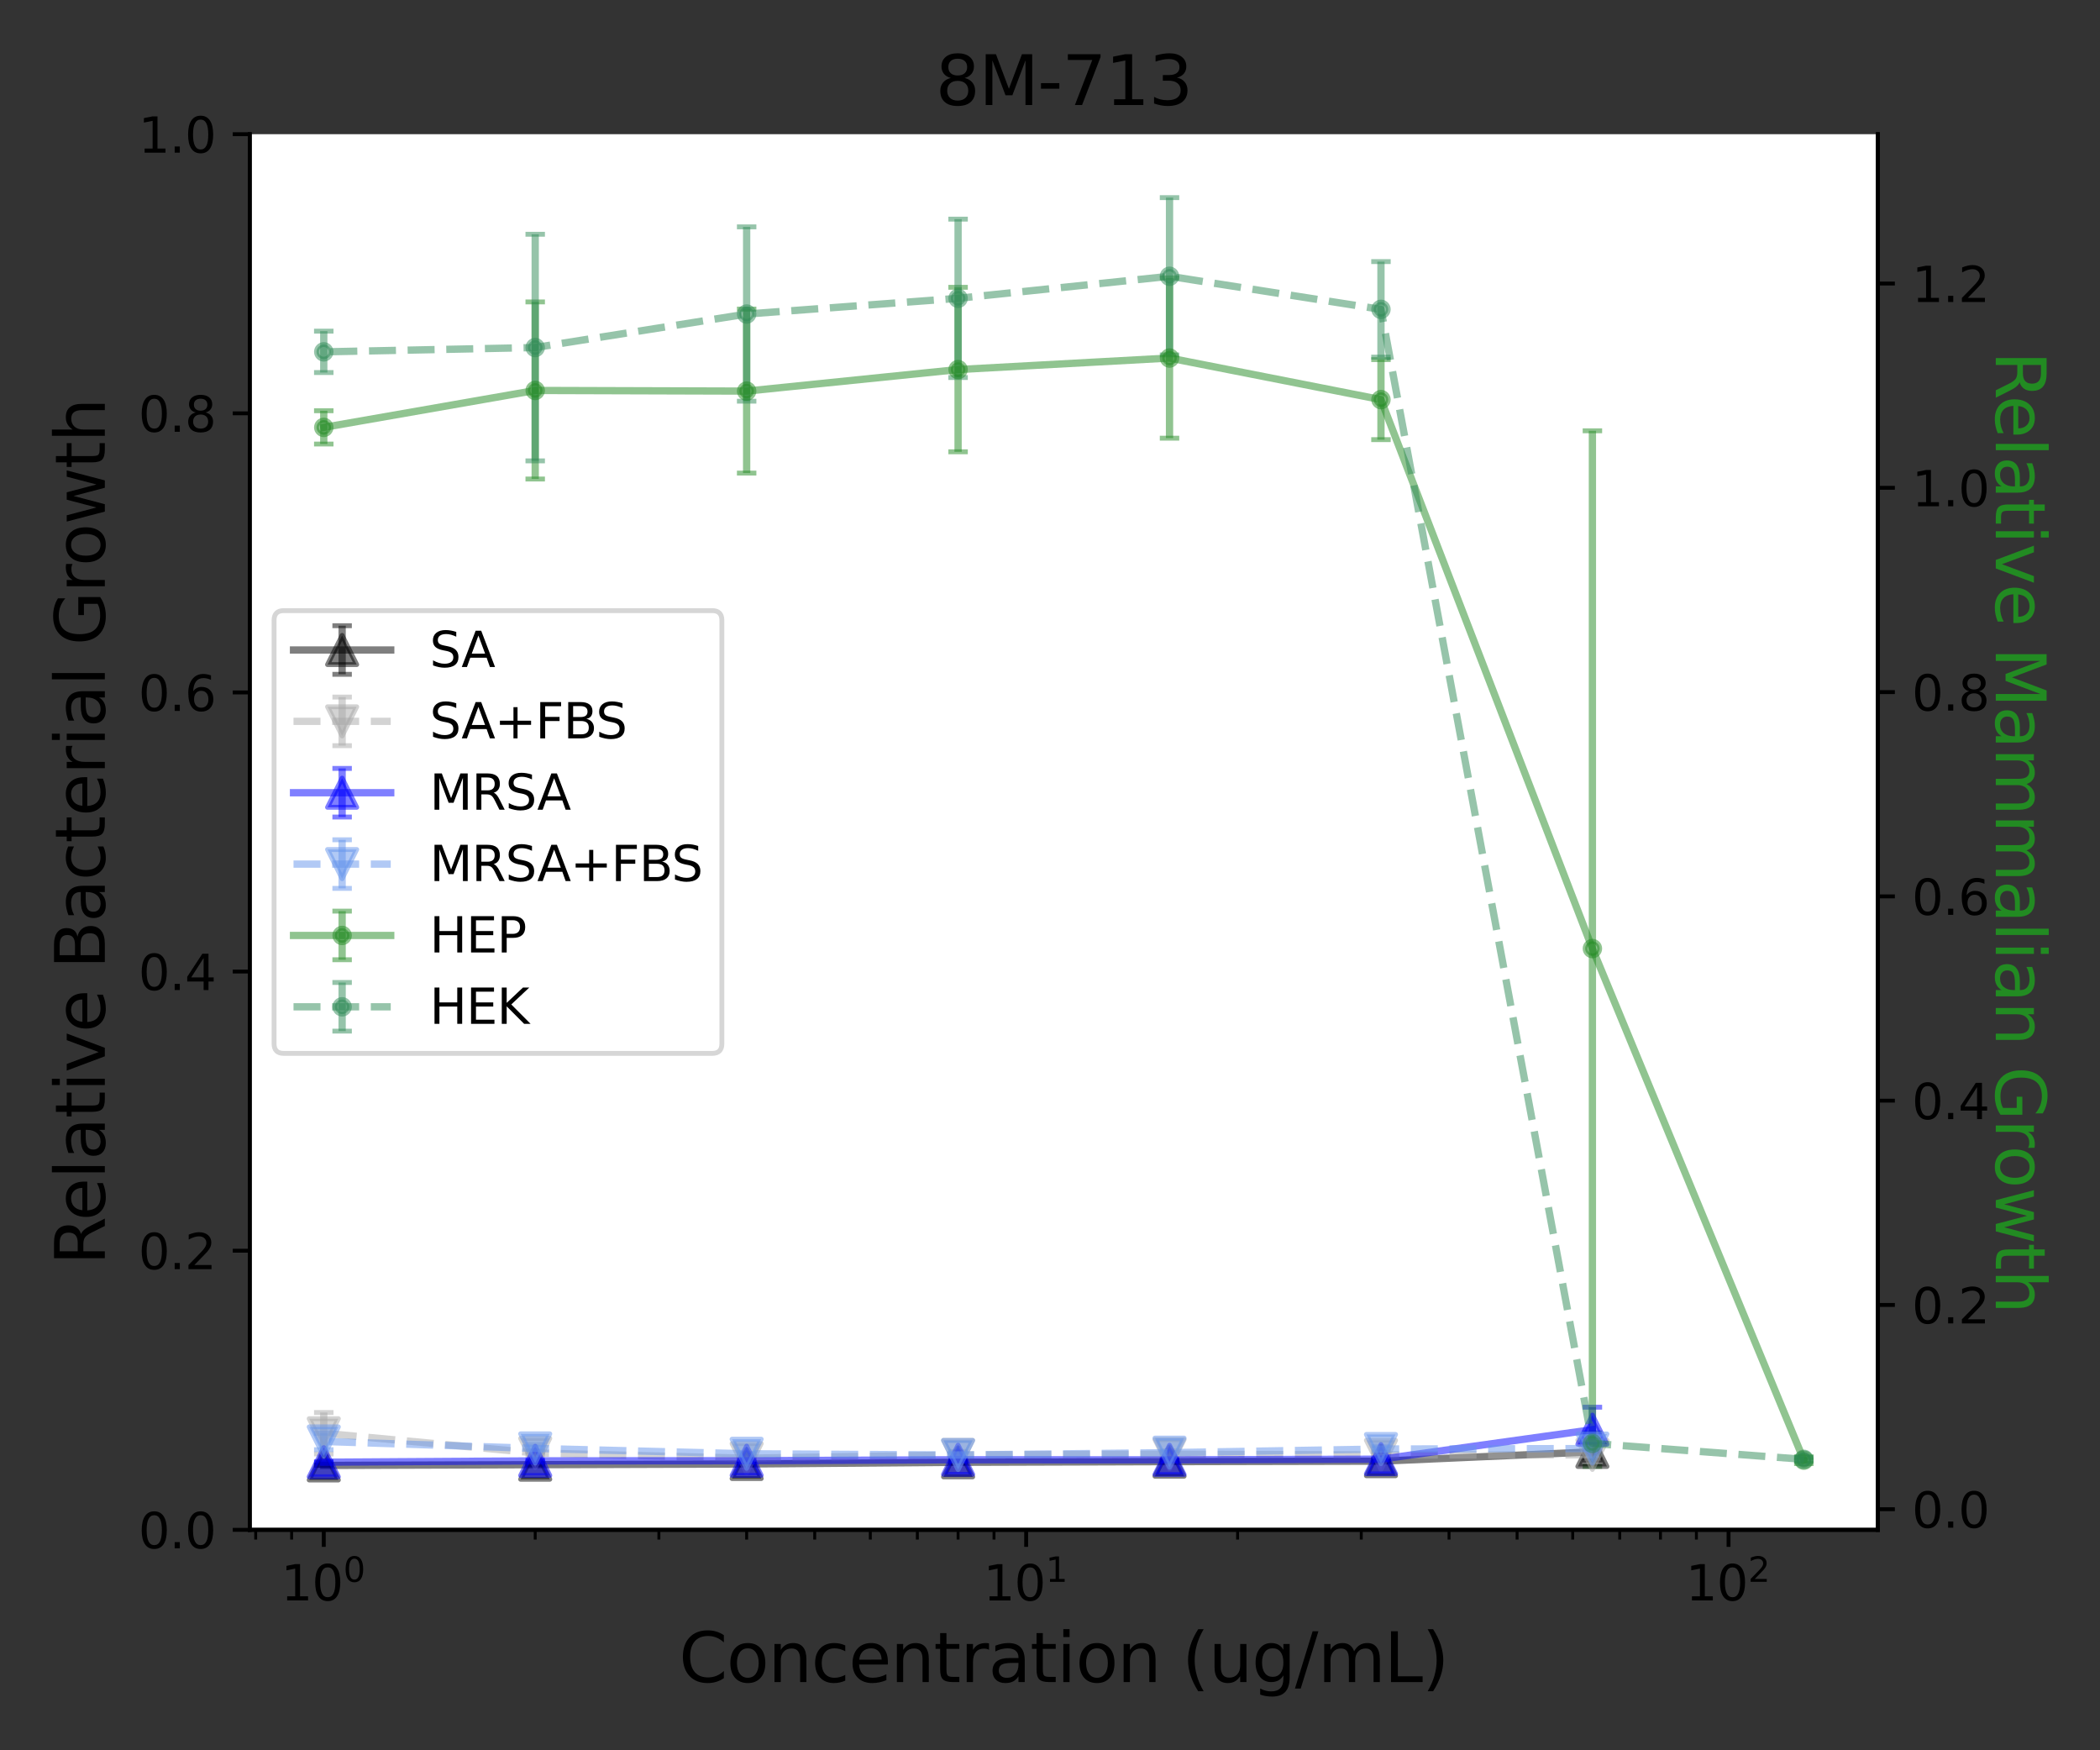 <?xml version="1.0" encoding="utf-8" standalone="no"?>
<!DOCTYPE svg PUBLIC "-//W3C//DTD SVG 1.1//EN"
  "http://www.w3.org/Graphics/SVG/1.1/DTD/svg11.dtd">
<svg xmlns:xlink="http://www.w3.org/1999/xlink" width="432pt" height="360pt" viewBox="0 0 432 360" xmlns="http://www.w3.org/2000/svg" version="1.1">
 <rect x="0" y="0" width="432" height="360" fill="#333333" stroke="none"/>
 <defs>
  <style type="text/css">*{stroke-linejoin: round; stroke-linecap: butt}</style>
 </defs>
 <g id="figure_1">
  <g id="patch_1">
   <path d="M 0 360 
L 432 360 
L 432 0 
L 0 0 
L 0 360 
z
" style="fill: none"/>
  </g>
  <g id="axes_1">
   <g id="patch_2">
    <path d="M 51.38 314.656 
L 386.3 314.656 
L 386.3 27.6 
L 51.38 27.6 
z
" style="fill: #ffffff"/>
   </g>
   <g id="matplotlib.axis_1">
    <g id="xtick_1">
     <g id="line2d_1">
      <defs>
       <path id="m9f06892497" d="M 0 0 
L 0 3.5 
" style="stroke: #000000; stroke-width: 0.8"/>
      </defs>
      <g>
       <use xlink:href="#m9f06892497" x="66.604" y="314.656" style="stroke: #000000; stroke-width: 0.8"/>
      </g>
     </g>
     <g id="text_1">
      <!-- $\mathdefault{10^{0}}$ -->
      <g transform="translate(57.804 329.254)scale(0.1 -0.1)">
       <defs>
        <path id="DejaVuSans-31" d="M 794 531 
L 1825 531 
L 1825 4091 
L 703 3866 
L 703 4441 
L 1819 4666 
L 2450 4666 
L 2450 531 
L 3481 531 
L 3481 0 
L 794 0 
L 794 531 
z
" transform="scale(0.016)"/>
        <path id="DejaVuSans-30" d="M 2034 4250 
Q 1547 4250 1301 3770 
Q 1056 3291 1056 2328 
Q 1056 1369 1301 889 
Q 1547 409 2034 409 
Q 2525 409 2770 889 
Q 3016 1369 3016 2328 
Q 3016 3291 2770 3770 
Q 2525 4250 2034 4250 
z
M 2034 4750 
Q 2819 4750 3233 4129 
Q 3647 3509 3647 2328 
Q 3647 1150 3233 529 
Q 2819 -91 2034 -91 
Q 1250 -91 836 529 
Q 422 1150 422 2328 
Q 422 3509 836 4129 
Q 1250 4750 2034 4750 
z
" transform="scale(0.016)"/>
       </defs>
       <use xlink:href="#DejaVuSans-31" transform="translate(0 0.766)"/>
       <use xlink:href="#DejaVuSans-30" transform="translate(63.623 0.766)"/>
       <use xlink:href="#DejaVuSans-30" transform="translate(128.203 39.047)scale(0.7)"/>
      </g>
     </g>
    </g>
    <g id="xtick_2">
     <g id="line2d_2">
      <g>
       <use xlink:href="#m9f06892497" x="211.095" y="314.656" style="stroke: #000000; stroke-width: 0.8"/>
      </g>
     </g>
     <g id="text_2">
      <!-- $\mathdefault{10^{1}}$ -->
      <g transform="translate(202.295 329.254)scale(0.1 -0.1)">
       <use xlink:href="#DejaVuSans-31" transform="translate(0 0.684)"/>
       <use xlink:href="#DejaVuSans-30" transform="translate(63.623 0.684)"/>
       <use xlink:href="#DejaVuSans-31" transform="translate(128.203 38.966)scale(0.7)"/>
      </g>
     </g>
    </g>
    <g id="xtick_3">
     <g id="line2d_3">
      <g>
       <use xlink:href="#m9f06892497" x="355.585" y="314.656" style="stroke: #000000; stroke-width: 0.8"/>
      </g>
     </g>
     <g id="text_3">
      <!-- $\mathdefault{10^{2}}$ -->
      <g transform="translate(346.785 329.254)scale(0.1 -0.1)">
       <defs>
        <path id="DejaVuSans-32" d="M 1228 531 
L 3431 531 
L 3431 0 
L 469 0 
L 469 531 
Q 828 903 1448 1529 
Q 2069 2156 2228 2338 
Q 2531 2678 2651 2914 
Q 2772 3150 2772 3378 
Q 2772 3750 2511 3984 
Q 2250 4219 1831 4219 
Q 1534 4219 1204 4116 
Q 875 4013 500 3803 
L 500 4441 
Q 881 4594 1212 4672 
Q 1544 4750 1819 4750 
Q 2544 4750 2975 4387 
Q 3406 4025 3406 3419 
Q 3406 3131 3298 2873 
Q 3191 2616 2906 2266 
Q 2828 2175 2409 1742 
Q 1991 1309 1228 531 
z
" transform="scale(0.016)"/>
       </defs>
       <use xlink:href="#DejaVuSans-31" transform="translate(0 0.766)"/>
       <use xlink:href="#DejaVuSans-30" transform="translate(63.623 0.766)"/>
       <use xlink:href="#DejaVuSans-32" transform="translate(128.203 39.047)scale(0.7)"/>
      </g>
     </g>
    </g>
    <g id="xtick_4">
     <g id="line2d_4">
      <defs>
       <path id="mb050187afd" d="M 0 0 
L 0 2 
" style="stroke: #000000; stroke-width: 0.6"/>
      </defs>
      <g>
       <use xlink:href="#mb050187afd" x="52.601" y="314.656" style="stroke: #000000; stroke-width: 0.6"/>
      </g>
     </g>
    </g>
    <g id="xtick_5">
     <g id="line2d_5">
      <g>
       <use xlink:href="#mb050187afd" x="59.992" y="314.656" style="stroke: #000000; stroke-width: 0.6"/>
      </g>
     </g>
    </g>
    <g id="xtick_6">
     <g id="line2d_6">
      <g>
       <use xlink:href="#mb050187afd" x="110.1" y="314.656" style="stroke: #000000; stroke-width: 0.6"/>
      </g>
     </g>
    </g>
    <g id="xtick_7">
     <g id="line2d_7">
      <g>
       <use xlink:href="#mb050187afd" x="135.543" y="314.656" style="stroke: #000000; stroke-width: 0.6"/>
      </g>
     </g>
    </g>
    <g id="xtick_8">
     <g id="line2d_8">
      <g>
       <use xlink:href="#mb050187afd" x="153.596" y="314.656" style="stroke: #000000; stroke-width: 0.6"/>
      </g>
     </g>
    </g>
    <g id="xtick_9">
     <g id="line2d_9">
      <g>
       <use xlink:href="#mb050187afd" x="167.598" y="314.656" style="stroke: #000000; stroke-width: 0.6"/>
      </g>
     </g>
    </g>
    <g id="xtick_10">
     <g id="line2d_10">
      <g>
       <use xlink:href="#mb050187afd" x="179.039" y="314.656" style="stroke: #000000; stroke-width: 0.6"/>
      </g>
     </g>
    </g>
    <g id="xtick_11">
     <g id="line2d_11">
      <g>
       <use xlink:href="#mb050187afd" x="188.713" y="314.656" style="stroke: #000000; stroke-width: 0.6"/>
      </g>
     </g>
    </g>
    <g id="xtick_12">
     <g id="line2d_12">
      <g>
       <use xlink:href="#mb050187afd" x="197.092" y="314.656" style="stroke: #000000; stroke-width: 0.6"/>
      </g>
     </g>
    </g>
    <g id="xtick_13">
     <g id="line2d_13">
      <g>
       <use xlink:href="#mb050187afd" x="204.483" y="314.656" style="stroke: #000000; stroke-width: 0.6"/>
      </g>
     </g>
    </g>
    <g id="xtick_14">
     <g id="line2d_14">
      <g>
       <use xlink:href="#mb050187afd" x="254.591" y="314.656" style="stroke: #000000; stroke-width: 0.6"/>
      </g>
     </g>
    </g>
    <g id="xtick_15">
     <g id="line2d_15">
      <g>
       <use xlink:href="#mb050187afd" x="280.034" y="314.656" style="stroke: #000000; stroke-width: 0.6"/>
      </g>
     </g>
    </g>
    <g id="xtick_16">
     <g id="line2d_16">
      <g>
       <use xlink:href="#mb050187afd" x="298.087" y="314.656" style="stroke: #000000; stroke-width: 0.6"/>
      </g>
     </g>
    </g>
    <g id="xtick_17">
     <g id="line2d_17">
      <g>
       <use xlink:href="#mb050187afd" x="312.089" y="314.656" style="stroke: #000000; stroke-width: 0.6"/>
      </g>
     </g>
    </g>
    <g id="xtick_18">
     <g id="line2d_18">
      <g>
       <use xlink:href="#mb050187afd" x="323.53" y="314.656" style="stroke: #000000; stroke-width: 0.6"/>
      </g>
     </g>
    </g>
    <g id="xtick_19">
     <g id="line2d_19">
      <g>
       <use xlink:href="#mb050187afd" x="333.204" y="314.656" style="stroke: #000000; stroke-width: 0.6"/>
      </g>
     </g>
    </g>
    <g id="xtick_20">
     <g id="line2d_20">
      <g>
       <use xlink:href="#mb050187afd" x="341.583" y="314.656" style="stroke: #000000; stroke-width: 0.6"/>
      </g>
     </g>
    </g>
    <g id="xtick_21">
     <g id="line2d_21">
      <g>
       <use xlink:href="#mb050187afd" x="348.974" y="314.656" style="stroke: #000000; stroke-width: 0.6"/>
      </g>
     </g>
    </g>
    <g id="text_4">
     <!-- Concentration (ug/mL) -->
     <g transform="translate(139.677 345.972)scale(0.14 -0.14)">
      <defs>
       <path id="DejaVuSans-43" d="M 4122 4306 
L 4122 3641 
Q 3803 3938 3442 4084 
Q 3081 4231 2675 4231 
Q 1875 4231 1450 3742 
Q 1025 3253 1025 2328 
Q 1025 1406 1450 917 
Q 1875 428 2675 428 
Q 3081 428 3442 575 
Q 3803 722 4122 1019 
L 4122 359 
Q 3791 134 3420 21 
Q 3050 -91 2638 -91 
Q 1578 -91 968 557 
Q 359 1206 359 2328 
Q 359 3453 968 4101 
Q 1578 4750 2638 4750 
Q 3056 4750 3426 4639 
Q 3797 4528 4122 4306 
z
" transform="scale(0.016)"/>
       <path id="DejaVuSans-6f" d="M 1959 3097 
Q 1497 3097 1228 2736 
Q 959 2375 959 1747 
Q 959 1119 1226 758 
Q 1494 397 1959 397 
Q 2419 397 2687 759 
Q 2956 1122 2956 1747 
Q 2956 2369 2687 2733 
Q 2419 3097 1959 3097 
z
M 1959 3584 
Q 2709 3584 3137 3096 
Q 3566 2609 3566 1747 
Q 3566 888 3137 398 
Q 2709 -91 1959 -91 
Q 1206 -91 779 398 
Q 353 888 353 1747 
Q 353 2609 779 3096 
Q 1206 3584 1959 3584 
z
" transform="scale(0.016)"/>
       <path id="DejaVuSans-6e" d="M 3513 2113 
L 3513 0 
L 2938 0 
L 2938 2094 
Q 2938 2591 2744 2837 
Q 2550 3084 2163 3084 
Q 1697 3084 1428 2787 
Q 1159 2491 1159 1978 
L 1159 0 
L 581 0 
L 581 3500 
L 1159 3500 
L 1159 2956 
Q 1366 3272 1645 3428 
Q 1925 3584 2291 3584 
Q 2894 3584 3203 3211 
Q 3513 2838 3513 2113 
z
" transform="scale(0.016)"/>
       <path id="DejaVuSans-63" d="M 3122 3366 
L 3122 2828 
Q 2878 2963 2633 3030 
Q 2388 3097 2138 3097 
Q 1578 3097 1268 2742 
Q 959 2388 959 1747 
Q 959 1106 1268 751 
Q 1578 397 2138 397 
Q 2388 397 2633 464 
Q 2878 531 3122 666 
L 3122 134 
Q 2881 22 2623 -34 
Q 2366 -91 2075 -91 
Q 1284 -91 818 406 
Q 353 903 353 1747 
Q 353 2603 823 3093 
Q 1294 3584 2113 3584 
Q 2378 3584 2631 3529 
Q 2884 3475 3122 3366 
z
" transform="scale(0.016)"/>
       <path id="DejaVuSans-65" d="M 3597 1894 
L 3597 1613 
L 953 1613 
Q 991 1019 1311 708 
Q 1631 397 2203 397 
Q 2534 397 2845 478 
Q 3156 559 3463 722 
L 3463 178 
Q 3153 47 2828 -22 
Q 2503 -91 2169 -91 
Q 1331 -91 842 396 
Q 353 884 353 1716 
Q 353 2575 817 3079 
Q 1281 3584 2069 3584 
Q 2775 3584 3186 3129 
Q 3597 2675 3597 1894 
z
M 3022 2063 
Q 3016 2534 2758 2815 
Q 2500 3097 2075 3097 
Q 1594 3097 1305 2825 
Q 1016 2553 972 2059 
L 3022 2063 
z
" transform="scale(0.016)"/>
       <path id="DejaVuSans-74" d="M 1172 4494 
L 1172 3500 
L 2356 3500 
L 2356 3053 
L 1172 3053 
L 1172 1153 
Q 1172 725 1289 603 
Q 1406 481 1766 481 
L 2356 481 
L 2356 0 
L 1766 0 
Q 1100 0 847 248 
Q 594 497 594 1153 
L 594 3053 
L 172 3053 
L 172 3500 
L 594 3500 
L 594 4494 
L 1172 4494 
z
" transform="scale(0.016)"/>
       <path id="DejaVuSans-72" d="M 2631 2963 
Q 2534 3019 2420 3045 
Q 2306 3072 2169 3072 
Q 1681 3072 1420 2755 
Q 1159 2438 1159 1844 
L 1159 0 
L 581 0 
L 581 3500 
L 1159 3500 
L 1159 2956 
Q 1341 3275 1631 3429 
Q 1922 3584 2338 3584 
Q 2397 3584 2469 3576 
Q 2541 3569 2628 3553 
L 2631 2963 
z
" transform="scale(0.016)"/>
       <path id="DejaVuSans-61" d="M 2194 1759 
Q 1497 1759 1228 1600 
Q 959 1441 959 1056 
Q 959 750 1161 570 
Q 1363 391 1709 391 
Q 2188 391 2477 730 
Q 2766 1069 2766 1631 
L 2766 1759 
L 2194 1759 
z
M 3341 1997 
L 3341 0 
L 2766 0 
L 2766 531 
Q 2569 213 2275 61 
Q 1981 -91 1556 -91 
Q 1019 -91 701 211 
Q 384 513 384 1019 
Q 384 1609 779 1909 
Q 1175 2209 1959 2209 
L 2766 2209 
L 2766 2266 
Q 2766 2663 2505 2880 
Q 2244 3097 1772 3097 
Q 1472 3097 1187 3025 
Q 903 2953 641 2809 
L 641 3341 
Q 956 3463 1253 3523 
Q 1550 3584 1831 3584 
Q 2591 3584 2966 3190 
Q 3341 2797 3341 1997 
z
" transform="scale(0.016)"/>
       <path id="DejaVuSans-69" d="M 603 3500 
L 1178 3500 
L 1178 0 
L 603 0 
L 603 3500 
z
M 603 4863 
L 1178 4863 
L 1178 4134 
L 603 4134 
L 603 4863 
z
" transform="scale(0.016)"/>
       <path id="DejaVuSans-20" transform="scale(0.016)"/>
       <path id="DejaVuSans-28" d="M 1984 4856 
Q 1566 4138 1362 3434 
Q 1159 2731 1159 2009 
Q 1159 1288 1364 580 
Q 1569 -128 1984 -844 
L 1484 -844 
Q 1016 -109 783 600 
Q 550 1309 550 2009 
Q 550 2706 781 3412 
Q 1013 4119 1484 4856 
L 1984 4856 
z
" transform="scale(0.016)"/>
       <path id="DejaVuSans-75" d="M 544 1381 
L 544 3500 
L 1119 3500 
L 1119 1403 
Q 1119 906 1312 657 
Q 1506 409 1894 409 
Q 2359 409 2629 706 
Q 2900 1003 2900 1516 
L 2900 3500 
L 3475 3500 
L 3475 0 
L 2900 0 
L 2900 538 
Q 2691 219 2414 64 
Q 2138 -91 1772 -91 
Q 1169 -91 856 284 
Q 544 659 544 1381 
z
M 1991 3584 
L 1991 3584 
z
" transform="scale(0.016)"/>
       <path id="DejaVuSans-67" d="M 2906 1791 
Q 2906 2416 2648 2759 
Q 2391 3103 1925 3103 
Q 1463 3103 1205 2759 
Q 947 2416 947 1791 
Q 947 1169 1205 825 
Q 1463 481 1925 481 
Q 2391 481 2648 825 
Q 2906 1169 2906 1791 
z
M 3481 434 
Q 3481 -459 3084 -895 
Q 2688 -1331 1869 -1331 
Q 1566 -1331 1297 -1286 
Q 1028 -1241 775 -1147 
L 775 -588 
Q 1028 -725 1275 -790 
Q 1522 -856 1778 -856 
Q 2344 -856 2625 -561 
Q 2906 -266 2906 331 
L 2906 616 
Q 2728 306 2450 153 
Q 2172 0 1784 0 
Q 1141 0 747 490 
Q 353 981 353 1791 
Q 353 2603 747 3093 
Q 1141 3584 1784 3584 
Q 2172 3584 2450 3431 
Q 2728 3278 2906 2969 
L 2906 3500 
L 3481 3500 
L 3481 434 
z
" transform="scale(0.016)"/>
       <path id="DejaVuSans-2f" d="M 1625 4666 
L 2156 4666 
L 531 -594 
L 0 -594 
L 1625 4666 
z
" transform="scale(0.016)"/>
       <path id="DejaVuSans-6d" d="M 3328 2828 
Q 3544 3216 3844 3400 
Q 4144 3584 4550 3584 
Q 5097 3584 5394 3201 
Q 5691 2819 5691 2113 
L 5691 0 
L 5113 0 
L 5113 2094 
Q 5113 2597 4934 2840 
Q 4756 3084 4391 3084 
Q 3944 3084 3684 2787 
Q 3425 2491 3425 1978 
L 3425 0 
L 2847 0 
L 2847 2094 
Q 2847 2600 2669 2842 
Q 2491 3084 2119 3084 
Q 1678 3084 1418 2786 
Q 1159 2488 1159 1978 
L 1159 0 
L 581 0 
L 581 3500 
L 1159 3500 
L 1159 2956 
Q 1356 3278 1631 3431 
Q 1906 3584 2284 3584 
Q 2666 3584 2933 3390 
Q 3200 3197 3328 2828 
z
" transform="scale(0.016)"/>
       <path id="DejaVuSans-4c" d="M 628 4666 
L 1259 4666 
L 1259 531 
L 3531 531 
L 3531 0 
L 628 0 
L 628 4666 
z
" transform="scale(0.016)"/>
       <path id="DejaVuSans-29" d="M 513 4856 
L 1013 4856 
Q 1481 4119 1714 3412 
Q 1947 2706 1947 2009 
Q 1947 1309 1714 600 
Q 1481 -109 1013 -844 
L 513 -844 
Q 928 -128 1133 580 
Q 1338 1288 1338 2009 
Q 1338 2731 1133 3434 
Q 928 4138 513 4856 
z
" transform="scale(0.016)"/>
      </defs>
      <use xlink:href="#DejaVuSans-43"/>
      <use xlink:href="#DejaVuSans-6f" x="69.824"/>
      <use xlink:href="#DejaVuSans-6e" x="131.006"/>
      <use xlink:href="#DejaVuSans-63" x="194.385"/>
      <use xlink:href="#DejaVuSans-65" x="249.365"/>
      <use xlink:href="#DejaVuSans-6e" x="310.889"/>
      <use xlink:href="#DejaVuSans-74" x="374.268"/>
      <use xlink:href="#DejaVuSans-72" x="413.477"/>
      <use xlink:href="#DejaVuSans-61" x="454.59"/>
      <use xlink:href="#DejaVuSans-74" x="515.869"/>
      <use xlink:href="#DejaVuSans-69" x="555.078"/>
      <use xlink:href="#DejaVuSans-6f" x="582.861"/>
      <use xlink:href="#DejaVuSans-6e" x="644.043"/>
      <use xlink:href="#DejaVuSans-20" x="707.422"/>
      <use xlink:href="#DejaVuSans-28" x="739.209"/>
      <use xlink:href="#DejaVuSans-75" x="778.223"/>
      <use xlink:href="#DejaVuSans-67" x="841.602"/>
      <use xlink:href="#DejaVuSans-2f" x="905.078"/>
      <use xlink:href="#DejaVuSans-6d" x="938.77"/>
      <use xlink:href="#DejaVuSans-4c" x="1036.182"/>
      <use xlink:href="#DejaVuSans-29" x="1091.895"/>
     </g>
    </g>
   </g>
   <g id="matplotlib.axis_2">
    <g id="ytick_1">
     <g id="line2d_22">
      <defs>
       <path id="m1c6d9fa82a" d="M 0 0 
L -3.5 0 
" style="stroke: #000000; stroke-width: 0.8"/>
      </defs>
      <g>
       <use xlink:href="#m1c6d9fa82a" x="51.38" y="314.656" style="stroke: #000000; stroke-width: 0.8"/>
      </g>
     </g>
     <g id="text_5">
      <!-- 0.0 -->
      <g transform="translate(28.477 318.455)scale(0.1 -0.1)">
       <defs>
        <path id="DejaVuSans-2e" d="M 684 794 
L 1344 794 
L 1344 0 
L 684 0 
L 684 794 
z
" transform="scale(0.016)"/>
       </defs>
       <use xlink:href="#DejaVuSans-30"/>
       <use xlink:href="#DejaVuSans-2e" x="63.623"/>
       <use xlink:href="#DejaVuSans-30" x="95.41"/>
      </g>
     </g>
    </g>
    <g id="ytick_2">
     <g id="line2d_23">
      <g>
       <use xlink:href="#m1c6d9fa82a" x="51.38" y="257.245" style="stroke: #000000; stroke-width: 0.8"/>
      </g>
     </g>
     <g id="text_6">
      <!-- 0.2 -->
      <g transform="translate(28.477 261.044)scale(0.1 -0.1)">
       <use xlink:href="#DejaVuSans-30"/>
       <use xlink:href="#DejaVuSans-2e" x="63.623"/>
       <use xlink:href="#DejaVuSans-32" x="95.41"/>
      </g>
     </g>
    </g>
    <g id="ytick_3">
     <g id="line2d_24">
      <g>
       <use xlink:href="#m1c6d9fa82a" x="51.38" y="199.834" style="stroke: #000000; stroke-width: 0.8"/>
      </g>
     </g>
     <g id="text_7">
      <!-- 0.4 -->
      <g transform="translate(28.477 203.633)scale(0.1 -0.1)">
       <defs>
        <path id="DejaVuSans-34" d="M 2419 4116 
L 825 1625 
L 2419 1625 
L 2419 4116 
z
M 2253 4666 
L 3047 4666 
L 3047 1625 
L 3713 1625 
L 3713 1100 
L 3047 1100 
L 3047 0 
L 2419 0 
L 2419 1100 
L 313 1100 
L 313 1709 
L 2253 4666 
z
" transform="scale(0.016)"/>
       </defs>
       <use xlink:href="#DejaVuSans-30"/>
       <use xlink:href="#DejaVuSans-2e" x="63.623"/>
       <use xlink:href="#DejaVuSans-34" x="95.41"/>
      </g>
     </g>
    </g>
    <g id="ytick_4">
     <g id="line2d_25">
      <g>
       <use xlink:href="#m1c6d9fa82a" x="51.38" y="142.422" style="stroke: #000000; stroke-width: 0.8"/>
      </g>
     </g>
     <g id="text_8">
      <!-- 0.6 -->
      <g transform="translate(28.477 146.222)scale(0.1 -0.1)">
       <defs>
        <path id="DejaVuSans-36" d="M 2113 2584 
Q 1688 2584 1439 2293 
Q 1191 2003 1191 1497 
Q 1191 994 1439 701 
Q 1688 409 2113 409 
Q 2538 409 2786 701 
Q 3034 994 3034 1497 
Q 3034 2003 2786 2293 
Q 2538 2584 2113 2584 
z
M 3366 4563 
L 3366 3988 
Q 3128 4100 2886 4159 
Q 2644 4219 2406 4219 
Q 1781 4219 1451 3797 
Q 1122 3375 1075 2522 
Q 1259 2794 1537 2939 
Q 1816 3084 2150 3084 
Q 2853 3084 3261 2657 
Q 3669 2231 3669 1497 
Q 3669 778 3244 343 
Q 2819 -91 2113 -91 
Q 1303 -91 875 529 
Q 447 1150 447 2328 
Q 447 3434 972 4092 
Q 1497 4750 2381 4750 
Q 2619 4750 2861 4703 
Q 3103 4656 3366 4563 
z
" transform="scale(0.016)"/>
       </defs>
       <use xlink:href="#DejaVuSans-30"/>
       <use xlink:href="#DejaVuSans-2e" x="63.623"/>
       <use xlink:href="#DejaVuSans-36" x="95.41"/>
      </g>
     </g>
    </g>
    <g id="ytick_5">
     <g id="line2d_26">
      <g>
       <use xlink:href="#m1c6d9fa82a" x="51.38" y="85.011" style="stroke: #000000; stroke-width: 0.8"/>
      </g>
     </g>
     <g id="text_9">
      <!-- 0.8 -->
      <g transform="translate(28.477 88.81)scale(0.1 -0.1)">
       <defs>
        <path id="DejaVuSans-38" d="M 2034 2216 
Q 1584 2216 1326 1975 
Q 1069 1734 1069 1313 
Q 1069 891 1326 650 
Q 1584 409 2034 409 
Q 2484 409 2743 651 
Q 3003 894 3003 1313 
Q 3003 1734 2745 1975 
Q 2488 2216 2034 2216 
z
M 1403 2484 
Q 997 2584 770 2862 
Q 544 3141 544 3541 
Q 544 4100 942 4425 
Q 1341 4750 2034 4750 
Q 2731 4750 3128 4425 
Q 3525 4100 3525 3541 
Q 3525 3141 3298 2862 
Q 3072 2584 2669 2484 
Q 3125 2378 3379 2068 
Q 3634 1759 3634 1313 
Q 3634 634 3220 271 
Q 2806 -91 2034 -91 
Q 1263 -91 848 271 
Q 434 634 434 1313 
Q 434 1759 690 2068 
Q 947 2378 1403 2484 
z
M 1172 3481 
Q 1172 3119 1398 2916 
Q 1625 2713 2034 2713 
Q 2441 2713 2670 2916 
Q 2900 3119 2900 3481 
Q 2900 3844 2670 4047 
Q 2441 4250 2034 4250 
Q 1625 4250 1398 4047 
Q 1172 3844 1172 3481 
z
" transform="scale(0.016)"/>
       </defs>
       <use xlink:href="#DejaVuSans-30"/>
       <use xlink:href="#DejaVuSans-2e" x="63.623"/>
       <use xlink:href="#DejaVuSans-38" x="95.41"/>
      </g>
     </g>
    </g>
    <g id="ytick_6">
     <g id="line2d_27">
      <g>
       <use xlink:href="#m1c6d9fa82a" x="51.38" y="27.6" style="stroke: #000000; stroke-width: 0.8"/>
      </g>
     </g>
     <g id="text_10">
      <!-- 1.0 -->
      <g transform="translate(28.477 31.399)scale(0.1 -0.1)">
       <use xlink:href="#DejaVuSans-31"/>
       <use xlink:href="#DejaVuSans-2e" x="63.623"/>
       <use xlink:href="#DejaVuSans-30" x="95.41"/>
      </g>
     </g>
    </g>
    <g id="text_11">
     <!-- Relative Bacterial Growth -->
     <g transform="translate(21.565 260.189)rotate(-90)scale(0.14 -0.14)">
      <defs>
       <path id="DejaVuSans-52" d="M 2841 2188 
Q 3044 2119 3236 1894 
Q 3428 1669 3622 1275 
L 4263 0 
L 3584 0 
L 2988 1197 
Q 2756 1666 2539 1819 
Q 2322 1972 1947 1972 
L 1259 1972 
L 1259 0 
L 628 0 
L 628 4666 
L 2053 4666 
Q 2853 4666 3247 4331 
Q 3641 3997 3641 3322 
Q 3641 2881 3436 2590 
Q 3231 2300 2841 2188 
z
M 1259 4147 
L 1259 2491 
L 2053 2491 
Q 2509 2491 2742 2702 
Q 2975 2913 2975 3322 
Q 2975 3731 2742 3939 
Q 2509 4147 2053 4147 
L 1259 4147 
z
" transform="scale(0.016)"/>
       <path id="DejaVuSans-6c" d="M 603 4863 
L 1178 4863 
L 1178 0 
L 603 0 
L 603 4863 
z
" transform="scale(0.016)"/>
       <path id="DejaVuSans-76" d="M 191 3500 
L 800 3500 
L 1894 563 
L 2988 3500 
L 3597 3500 
L 2284 0 
L 1503 0 
L 191 3500 
z
" transform="scale(0.016)"/>
       <path id="DejaVuSans-42" d="M 1259 2228 
L 1259 519 
L 2272 519 
Q 2781 519 3026 730 
Q 3272 941 3272 1375 
Q 3272 1813 3026 2020 
Q 2781 2228 2272 2228 
L 1259 2228 
z
M 1259 4147 
L 1259 2741 
L 2194 2741 
Q 2656 2741 2882 2914 
Q 3109 3088 3109 3444 
Q 3109 3797 2882 3972 
Q 2656 4147 2194 4147 
L 1259 4147 
z
M 628 4666 
L 2241 4666 
Q 2963 4666 3353 4366 
Q 3744 4066 3744 3513 
Q 3744 3084 3544 2831 
Q 3344 2578 2956 2516 
Q 3422 2416 3680 2098 
Q 3938 1781 3938 1306 
Q 3938 681 3513 340 
Q 3088 0 2303 0 
L 628 0 
L 628 4666 
z
" transform="scale(0.016)"/>
       <path id="DejaVuSans-47" d="M 3809 666 
L 3809 1919 
L 2778 1919 
L 2778 2438 
L 4434 2438 
L 4434 434 
Q 4069 175 3628 42 
Q 3188 -91 2688 -91 
Q 1594 -91 976 548 
Q 359 1188 359 2328 
Q 359 3472 976 4111 
Q 1594 4750 2688 4750 
Q 3144 4750 3555 4637 
Q 3966 4525 4313 4306 
L 4313 3634 
Q 3963 3931 3569 4081 
Q 3175 4231 2741 4231 
Q 1884 4231 1454 3753 
Q 1025 3275 1025 2328 
Q 1025 1384 1454 906 
Q 1884 428 2741 428 
Q 3075 428 3337 486 
Q 3600 544 3809 666 
z
" transform="scale(0.016)"/>
       <path id="DejaVuSans-77" d="M 269 3500 
L 844 3500 
L 1563 769 
L 2278 3500 
L 2956 3500 
L 3675 769 
L 4391 3500 
L 4966 3500 
L 4050 0 
L 3372 0 
L 2619 2869 
L 1863 0 
L 1184 0 
L 269 3500 
z
" transform="scale(0.016)"/>
       <path id="DejaVuSans-68" d="M 3513 2113 
L 3513 0 
L 2938 0 
L 2938 2094 
Q 2938 2591 2744 2837 
Q 2550 3084 2163 3084 
Q 1697 3084 1428 2787 
Q 1159 2491 1159 1978 
L 1159 0 
L 581 0 
L 581 4863 
L 1159 4863 
L 1159 2956 
Q 1366 3272 1645 3428 
Q 1925 3584 2291 3584 
Q 2894 3584 3203 3211 
Q 3513 2838 3513 2113 
z
" transform="scale(0.016)"/>
      </defs>
      <use xlink:href="#DejaVuSans-52"/>
      <use xlink:href="#DejaVuSans-65" x="64.982"/>
      <use xlink:href="#DejaVuSans-6c" x="126.506"/>
      <use xlink:href="#DejaVuSans-61" x="154.289"/>
      <use xlink:href="#DejaVuSans-74" x="215.568"/>
      <use xlink:href="#DejaVuSans-69" x="254.777"/>
      <use xlink:href="#DejaVuSans-76" x="282.561"/>
      <use xlink:href="#DejaVuSans-65" x="341.74"/>
      <use xlink:href="#DejaVuSans-20" x="403.264"/>
      <use xlink:href="#DejaVuSans-42" x="435.051"/>
      <use xlink:href="#DejaVuSans-61" x="503.654"/>
      <use xlink:href="#DejaVuSans-63" x="564.934"/>
      <use xlink:href="#DejaVuSans-74" x="619.914"/>
      <use xlink:href="#DejaVuSans-65" x="659.123"/>
      <use xlink:href="#DejaVuSans-72" x="720.646"/>
      <use xlink:href="#DejaVuSans-69" x="761.76"/>
      <use xlink:href="#DejaVuSans-61" x="789.543"/>
      <use xlink:href="#DejaVuSans-6c" x="850.822"/>
      <use xlink:href="#DejaVuSans-20" x="878.605"/>
      <use xlink:href="#DejaVuSans-47" x="910.393"/>
      <use xlink:href="#DejaVuSans-72" x="987.883"/>
      <use xlink:href="#DejaVuSans-6f" x="1026.746"/>
      <use xlink:href="#DejaVuSans-77" x="1087.928"/>
      <use xlink:href="#DejaVuSans-74" x="1169.715"/>
      <use xlink:href="#DejaVuSans-68" x="1208.924"/>
     </g>
    </g>
   </g>
   <g id="patch_3">
    <path d="M 51.38 314.656 
L 51.38 27.6 
" style="fill: none; stroke: #000000; stroke-width: 0.8; stroke-linejoin: miter; stroke-linecap: square"/>
   </g>
   <g id="patch_4">
    <path d="M 386.3 314.656 
L 386.3 27.6 
" style="fill: none; stroke: #000000; stroke-width: 0.8; stroke-linejoin: miter; stroke-linecap: square"/>
   </g>
   <g id="patch_5">
    <path d="M 51.38 314.656 
L 386.3 314.656 
" style="fill: none; stroke: #000000; stroke-width: 0.8; stroke-linejoin: miter; stroke-linecap: square"/>
   </g>
  </g>
  <g id="axes_2">
   <g id="matplotlib.axis_3">
    <g id="ytick_7">
     <g id="line2d_28">
      <defs>
       <path id="mddcc2720a4" d="M 0 0 
L 3.5 0 
" style="stroke: #000000; stroke-width: 0.8"/>
      </defs>
      <g>
       <use xlink:href="#mddcc2720a4" x="386.3" y="310.42" style="stroke: #000000; stroke-width: 0.8"/>
      </g>
     </g>
     <g id="text_12">
      <!-- 0.0 -->
      <g transform="translate(393.3 314.22)scale(0.1 -0.1)">
       <use xlink:href="#DejaVuSans-30"/>
       <use xlink:href="#DejaVuSans-2e" x="63.623"/>
       <use xlink:href="#DejaVuSans-30" x="95.41"/>
      </g>
     </g>
    </g>
    <g id="ytick_8">
     <g id="line2d_29">
      <g>
       <use xlink:href="#mddcc2720a4" x="386.3" y="268.403" style="stroke: #000000; stroke-width: 0.8"/>
      </g>
     </g>
     <g id="text_13">
      <!-- 0.2 -->
      <g transform="translate(393.3 272.202)scale(0.1 -0.1)">
       <use xlink:href="#DejaVuSans-30"/>
       <use xlink:href="#DejaVuSans-2e" x="63.623"/>
       <use xlink:href="#DejaVuSans-32" x="95.41"/>
      </g>
     </g>
    </g>
    <g id="ytick_9">
     <g id="line2d_30">
      <g>
       <use xlink:href="#mddcc2720a4" x="386.3" y="226.386" style="stroke: #000000; stroke-width: 0.8"/>
      </g>
     </g>
     <g id="text_14">
      <!-- 0.4 -->
      <g transform="translate(393.3 230.185)scale(0.1 -0.1)">
       <use xlink:href="#DejaVuSans-30"/>
       <use xlink:href="#DejaVuSans-2e" x="63.623"/>
       <use xlink:href="#DejaVuSans-34" x="95.41"/>
      </g>
     </g>
    </g>
    <g id="ytick_10">
     <g id="line2d_31">
      <g>
       <use xlink:href="#mddcc2720a4" x="386.3" y="184.369" style="stroke: #000000; stroke-width: 0.8"/>
      </g>
     </g>
     <g id="text_15">
      <!-- 0.6 -->
      <g transform="translate(393.3 188.168)scale(0.1 -0.1)">
       <use xlink:href="#DejaVuSans-30"/>
       <use xlink:href="#DejaVuSans-2e" x="63.623"/>
       <use xlink:href="#DejaVuSans-36" x="95.41"/>
      </g>
     </g>
    </g>
    <g id="ytick_11">
     <g id="line2d_32">
      <g>
       <use xlink:href="#mddcc2720a4" x="386.3" y="142.352" style="stroke: #000000; stroke-width: 0.8"/>
      </g>
     </g>
     <g id="text_16">
      <!-- 0.8 -->
      <g transform="translate(393.3 146.151)scale(0.1 -0.1)">
       <use xlink:href="#DejaVuSans-30"/>
       <use xlink:href="#DejaVuSans-2e" x="63.623"/>
       <use xlink:href="#DejaVuSans-38" x="95.41"/>
      </g>
     </g>
    </g>
    <g id="ytick_12">
     <g id="line2d_33">
      <g>
       <use xlink:href="#mddcc2720a4" x="386.3" y="100.335" style="stroke: #000000; stroke-width: 0.8"/>
      </g>
     </g>
     <g id="text_17">
      <!-- 1.0 -->
      <g transform="translate(393.3 104.134)scale(0.1 -0.1)">
       <use xlink:href="#DejaVuSans-31"/>
       <use xlink:href="#DejaVuSans-2e" x="63.623"/>
       <use xlink:href="#DejaVuSans-30" x="95.41"/>
      </g>
     </g>
    </g>
    <g id="ytick_13">
     <g id="line2d_34">
      <g>
       <use xlink:href="#mddcc2720a4" x="386.3" y="58.318" style="stroke: #000000; stroke-width: 0.8"/>
      </g>
     </g>
     <g id="text_18">
      <!-- 1.2 -->
      <g transform="translate(393.3 62.117)scale(0.1 -0.1)">
       <use xlink:href="#DejaVuSans-31"/>
       <use xlink:href="#DejaVuSans-2e" x="63.623"/>
       <use xlink:href="#DejaVuSans-32" x="95.41"/>
      </g>
     </g>
    </g>
    <g id="text_19">
     <!-- Relative Mammalian Growth -->
     <g style="fill: #228b22" transform="translate(410.565 72.245)rotate(-270)scale(0.14 -0.14)">
      <defs>
       <path id="DejaVuSans-4d" d="M 628 4666 
L 1569 4666 
L 2759 1491 
L 3956 4666 
L 4897 4666 
L 4897 0 
L 4281 0 
L 4281 4097 
L 3078 897 
L 2444 897 
L 1241 4097 
L 1241 0 
L 628 0 
L 628 4666 
z
" transform="scale(0.016)"/>
      </defs>
      <use xlink:href="#DejaVuSans-52"/>
      <use xlink:href="#DejaVuSans-65" x="64.982"/>
      <use xlink:href="#DejaVuSans-6c" x="126.506"/>
      <use xlink:href="#DejaVuSans-61" x="154.289"/>
      <use xlink:href="#DejaVuSans-74" x="215.568"/>
      <use xlink:href="#DejaVuSans-69" x="254.777"/>
      <use xlink:href="#DejaVuSans-76" x="282.561"/>
      <use xlink:href="#DejaVuSans-65" x="341.74"/>
      <use xlink:href="#DejaVuSans-20" x="403.264"/>
      <use xlink:href="#DejaVuSans-4d" x="435.051"/>
      <use xlink:href="#DejaVuSans-61" x="521.33"/>
      <use xlink:href="#DejaVuSans-6d" x="582.609"/>
      <use xlink:href="#DejaVuSans-6d" x="680.021"/>
      <use xlink:href="#DejaVuSans-61" x="777.434"/>
      <use xlink:href="#DejaVuSans-6c" x="838.713"/>
      <use xlink:href="#DejaVuSans-69" x="866.496"/>
      <use xlink:href="#DejaVuSans-61" x="894.279"/>
      <use xlink:href="#DejaVuSans-6e" x="955.559"/>
      <use xlink:href="#DejaVuSans-20" x="1018.938"/>
      <use xlink:href="#DejaVuSans-47" x="1050.725"/>
      <use xlink:href="#DejaVuSans-72" x="1128.215"/>
      <use xlink:href="#DejaVuSans-6f" x="1167.078"/>
      <use xlink:href="#DejaVuSans-77" x="1228.26"/>
      <use xlink:href="#DejaVuSans-74" x="1310.047"/>
      <use xlink:href="#DejaVuSans-68" x="1349.256"/>
     </g>
    </g>
   </g>
   <g id="LineCollection_1">
    <path d="M 327.58 300.336 
L 327.58 296.912 
" clip-path="url(#p8007ec45a0)" style="fill: none; stroke: #000000; stroke-opacity: 0.5; stroke-width: 1.5"/>
    <path d="M 284.084 300.609 
L 284.084 300.462 
" clip-path="url(#p8007ec45a0)" style="fill: none; stroke: #000000; stroke-opacity: 0.5; stroke-width: 1.5"/>
    <path d="M 240.588 300.693 
L 240.588 300.567 
" clip-path="url(#p8007ec45a0)" style="fill: none; stroke: #000000; stroke-opacity: 0.5; stroke-width: 1.5"/>
    <path d="M 197.092 300.882 
L 197.092 300.651 
" clip-path="url(#p8007ec45a0)" style="fill: none; stroke: #000000; stroke-opacity: 0.5; stroke-width: 1.5"/>
    <path d="M 153.596 301.24 
L 153.596 300.988 
" clip-path="url(#p8007ec45a0)" style="fill: none; stroke: #000000; stroke-opacity: 0.5; stroke-width: 1.5"/>
    <path d="M 110.1 301.324 
L 110.1 301.198 
" clip-path="url(#p8007ec45a0)" style="fill: none; stroke: #000000; stroke-opacity: 0.5; stroke-width: 1.5"/>
    <path d="M 66.604 301.408 
L 66.604 301.408 
" clip-path="url(#p8007ec45a0)" style="fill: none; stroke: #000000; stroke-opacity: 0.5; stroke-width: 1.5"/>
   </g>
   <g id="line2d_35">
    <defs>
     <path id="mc32c189e36" d="M 2 0 
L -2 -0 
" style="stroke: #000000; stroke-opacity: 0.5"/>
    </defs>
    <g clip-path="url(#p8007ec45a0)">
     <use xlink:href="#mc32c189e36" x="327.58" y="300.336" style="fill-opacity: 0.5; stroke: #000000; stroke-opacity: 0.5"/>
     <use xlink:href="#mc32c189e36" x="284.084" y="300.609" style="fill-opacity: 0.5; stroke: #000000; stroke-opacity: 0.5"/>
     <use xlink:href="#mc32c189e36" x="240.588" y="300.693" style="fill-opacity: 0.5; stroke: #000000; stroke-opacity: 0.5"/>
     <use xlink:href="#mc32c189e36" x="197.092" y="300.882" style="fill-opacity: 0.5; stroke: #000000; stroke-opacity: 0.5"/>
     <use xlink:href="#mc32c189e36" x="153.596" y="301.24" style="fill-opacity: 0.5; stroke: #000000; stroke-opacity: 0.5"/>
     <use xlink:href="#mc32c189e36" x="110.1" y="301.324" style="fill-opacity: 0.5; stroke: #000000; stroke-opacity: 0.5"/>
     <use xlink:href="#mc32c189e36" x="66.604" y="301.408" style="fill-opacity: 0.5; stroke: #000000; stroke-opacity: 0.5"/>
    </g>
   </g>
   <g id="line2d_36">
    <g clip-path="url(#p8007ec45a0)">
     <use xlink:href="#mc32c189e36" x="327.58" y="296.912" style="fill-opacity: 0.5; stroke: #000000; stroke-opacity: 0.5"/>
     <use xlink:href="#mc32c189e36" x="284.084" y="300.462" style="fill-opacity: 0.5; stroke: #000000; stroke-opacity: 0.5"/>
     <use xlink:href="#mc32c189e36" x="240.588" y="300.567" style="fill-opacity: 0.5; stroke: #000000; stroke-opacity: 0.5"/>
     <use xlink:href="#mc32c189e36" x="197.092" y="300.651" style="fill-opacity: 0.5; stroke: #000000; stroke-opacity: 0.5"/>
     <use xlink:href="#mc32c189e36" x="153.596" y="300.988" style="fill-opacity: 0.5; stroke: #000000; stroke-opacity: 0.5"/>
     <use xlink:href="#mc32c189e36" x="110.1" y="301.198" style="fill-opacity: 0.5; stroke: #000000; stroke-opacity: 0.5"/>
     <use xlink:href="#mc32c189e36" x="66.604" y="301.408" style="fill-opacity: 0.5; stroke: #000000; stroke-opacity: 0.5"/>
    </g>
   </g>
   <g id="LineCollection_2">
    <path d="M 327.58 300.021 
L 327.58 298.445 
" clip-path="url(#p8007ec45a0)" style="fill: none; stroke: #a9a9a9; stroke-opacity: 0.5; stroke-width: 1.5"/>
    <path d="M 284.084 299.769 
L 284.084 298.719 
" clip-path="url(#p8007ec45a0)" style="fill: none; stroke: #a9a9a9; stroke-opacity: 0.5; stroke-width: 1.5"/>
    <path d="M 240.588 299.769 
L 240.588 298.424 
" clip-path="url(#p8007ec45a0)" style="fill: none; stroke: #a9a9a9; stroke-opacity: 0.5; stroke-width: 1.5"/>
    <path d="M 197.092 299.937 
L 197.092 298.551 
" clip-path="url(#p8007ec45a0)" style="fill: none; stroke: #a9a9a9; stroke-opacity: 0.5; stroke-width: 1.5"/>
    <path d="M 153.596 300.252 
L 153.596 299.601 
" clip-path="url(#p8007ec45a0)" style="fill: none; stroke: #a9a9a9; stroke-opacity: 0.5; stroke-width: 1.5"/>
    <path d="M 110.1 299.265 
L 110.1 298.424 
" clip-path="url(#p8007ec45a0)" style="fill: none; stroke: #a9a9a9; stroke-opacity: 0.5; stroke-width: 1.5"/>
    <path d="M 66.604 299.055 
L 66.604 290.525 
" clip-path="url(#p8007ec45a0)" style="fill: none; stroke: #a9a9a9; stroke-opacity: 0.5; stroke-width: 1.5"/>
   </g>
   <g id="line2d_37">
    <defs>
     <path id="m6efd2038b8" d="M 2 0 
L -2 -0 
" style="stroke: #a9a9a9; stroke-opacity: 0.5"/>
    </defs>
    <g clip-path="url(#p8007ec45a0)">
     <use xlink:href="#m6efd2038b8" x="327.58" y="300.021" style="fill: #a9a9a9; fill-opacity: 0.5; stroke: #a9a9a9; stroke-opacity: 0.5"/>
     <use xlink:href="#m6efd2038b8" x="284.084" y="299.769" style="fill: #a9a9a9; fill-opacity: 0.5; stroke: #a9a9a9; stroke-opacity: 0.5"/>
     <use xlink:href="#m6efd2038b8" x="240.588" y="299.769" style="fill: #a9a9a9; fill-opacity: 0.5; stroke: #a9a9a9; stroke-opacity: 0.5"/>
     <use xlink:href="#m6efd2038b8" x="197.092" y="299.937" style="fill: #a9a9a9; fill-opacity: 0.5; stroke: #a9a9a9; stroke-opacity: 0.5"/>
     <use xlink:href="#m6efd2038b8" x="153.596" y="300.252" style="fill: #a9a9a9; fill-opacity: 0.5; stroke: #a9a9a9; stroke-opacity: 0.5"/>
     <use xlink:href="#m6efd2038b8" x="110.1" y="299.265" style="fill: #a9a9a9; fill-opacity: 0.5; stroke: #a9a9a9; stroke-opacity: 0.5"/>
     <use xlink:href="#m6efd2038b8" x="66.604" y="299.055" style="fill: #a9a9a9; fill-opacity: 0.5; stroke: #a9a9a9; stroke-opacity: 0.5"/>
    </g>
   </g>
   <g id="line2d_38">
    <g clip-path="url(#p8007ec45a0)">
     <use xlink:href="#m6efd2038b8" x="327.58" y="298.445" style="fill: #a9a9a9; fill-opacity: 0.5; stroke: #a9a9a9; stroke-opacity: 0.5"/>
     <use xlink:href="#m6efd2038b8" x="284.084" y="298.719" style="fill: #a9a9a9; fill-opacity: 0.5; stroke: #a9a9a9; stroke-opacity: 0.5"/>
     <use xlink:href="#m6efd2038b8" x="240.588" y="298.424" style="fill: #a9a9a9; fill-opacity: 0.5; stroke: #a9a9a9; stroke-opacity: 0.5"/>
     <use xlink:href="#m6efd2038b8" x="197.092" y="298.551" style="fill: #a9a9a9; fill-opacity: 0.5; stroke: #a9a9a9; stroke-opacity: 0.5"/>
     <use xlink:href="#m6efd2038b8" x="153.596" y="299.601" style="fill: #a9a9a9; fill-opacity: 0.5; stroke: #a9a9a9; stroke-opacity: 0.5"/>
     <use xlink:href="#m6efd2038b8" x="110.1" y="298.424" style="fill: #a9a9a9; fill-opacity: 0.5; stroke: #a9a9a9; stroke-opacity: 0.5"/>
     <use xlink:href="#m6efd2038b8" x="66.604" y="290.525" style="fill: #a9a9a9; fill-opacity: 0.5; stroke: #a9a9a9; stroke-opacity: 0.5"/>
    </g>
   </g>
   <g id="LineCollection_3">
    <path d="M 327.58 298.677 
L 327.58 289.433 
" clip-path="url(#p8007ec45a0)" style="fill: none; stroke: #0000ff; stroke-opacity: 0.5; stroke-width: 1.5"/>
    <path d="M 284.084 300.168 
L 284.084 300.084 
" clip-path="url(#p8007ec45a0)" style="fill: none; stroke: #0000ff; stroke-opacity: 0.5; stroke-width: 1.5"/>
    <path d="M 240.588 300.336 
L 240.588 300.189 
" clip-path="url(#p8007ec45a0)" style="fill: none; stroke: #0000ff; stroke-opacity: 0.5; stroke-width: 1.5"/>
    <path d="M 197.092 300.294 
L 197.092 300.189 
" clip-path="url(#p8007ec45a0)" style="fill: none; stroke: #0000ff; stroke-opacity: 0.5; stroke-width: 1.5"/>
    <path d="M 153.596 300.567 
L 153.596 300.315 
" clip-path="url(#p8007ec45a0)" style="fill: none; stroke: #0000ff; stroke-opacity: 0.5; stroke-width: 1.5"/>
    <path d="M 110.1 300.609 
L 110.1 300.336 
" clip-path="url(#p8007ec45a0)" style="fill: none; stroke: #0000ff; stroke-opacity: 0.5; stroke-width: 1.5"/>
    <path d="M 66.604 300.861 
L 66.604 300.63 
" clip-path="url(#p8007ec45a0)" style="fill: none; stroke: #0000ff; stroke-opacity: 0.5; stroke-width: 1.5"/>
   </g>
   <g id="line2d_39">
    <defs>
     <path id="m3f4edfcca1" d="M 2 0 
L -2 -0 
" style="stroke: #0000ff; stroke-opacity: 0.5"/>
    </defs>
    <g clip-path="url(#p8007ec45a0)">
     <use xlink:href="#m3f4edfcca1" x="327.58" y="298.677" style="fill: #0000ff; fill-opacity: 0.5; stroke: #0000ff; stroke-opacity: 0.5"/>
     <use xlink:href="#m3f4edfcca1" x="284.084" y="300.168" style="fill: #0000ff; fill-opacity: 0.5; stroke: #0000ff; stroke-opacity: 0.5"/>
     <use xlink:href="#m3f4edfcca1" x="240.588" y="300.336" style="fill: #0000ff; fill-opacity: 0.5; stroke: #0000ff; stroke-opacity: 0.5"/>
     <use xlink:href="#m3f4edfcca1" x="197.092" y="300.294" style="fill: #0000ff; fill-opacity: 0.5; stroke: #0000ff; stroke-opacity: 0.5"/>
     <use xlink:href="#m3f4edfcca1" x="153.596" y="300.567" style="fill: #0000ff; fill-opacity: 0.5; stroke: #0000ff; stroke-opacity: 0.5"/>
     <use xlink:href="#m3f4edfcca1" x="110.1" y="300.609" style="fill: #0000ff; fill-opacity: 0.5; stroke: #0000ff; stroke-opacity: 0.5"/>
     <use xlink:href="#m3f4edfcca1" x="66.604" y="300.861" style="fill: #0000ff; fill-opacity: 0.5; stroke: #0000ff; stroke-opacity: 0.5"/>
    </g>
   </g>
   <g id="line2d_40">
    <g clip-path="url(#p8007ec45a0)">
     <use xlink:href="#m3f4edfcca1" x="327.58" y="289.433" style="fill: #0000ff; fill-opacity: 0.5; stroke: #0000ff; stroke-opacity: 0.5"/>
     <use xlink:href="#m3f4edfcca1" x="284.084" y="300.084" style="fill: #0000ff; fill-opacity: 0.5; stroke: #0000ff; stroke-opacity: 0.5"/>
     <use xlink:href="#m3f4edfcca1" x="240.588" y="300.189" style="fill: #0000ff; fill-opacity: 0.5; stroke: #0000ff; stroke-opacity: 0.5"/>
     <use xlink:href="#m3f4edfcca1" x="197.092" y="300.189" style="fill: #0000ff; fill-opacity: 0.5; stroke: #0000ff; stroke-opacity: 0.5"/>
     <use xlink:href="#m3f4edfcca1" x="153.596" y="300.315" style="fill: #0000ff; fill-opacity: 0.5; stroke: #0000ff; stroke-opacity: 0.5"/>
     <use xlink:href="#m3f4edfcca1" x="110.1" y="300.336" style="fill: #0000ff; fill-opacity: 0.5; stroke: #0000ff; stroke-opacity: 0.5"/>
     <use xlink:href="#m3f4edfcca1" x="66.604" y="300.63" style="fill: #0000ff; fill-opacity: 0.5; stroke: #0000ff; stroke-opacity: 0.5"/>
    </g>
   </g>
   <g id="LineCollection_4">
    <path d="M 327.58 298.088 
L 327.58 297.794 
" clip-path="url(#p8007ec45a0)" style="fill: none; stroke: #6495ed; stroke-opacity: 0.5; stroke-width: 1.5"/>
    <path d="M 284.084 298.593 
L 284.084 297.479 
" clip-path="url(#p8007ec45a0)" style="fill: none; stroke: #6495ed; stroke-opacity: 0.5; stroke-width: 1.5"/>
    <path d="M 240.588 298.824 
L 240.588 298.74 
" clip-path="url(#p8007ec45a0)" style="fill: none; stroke: #6495ed; stroke-opacity: 0.5; stroke-width: 1.5"/>
    <path d="M 197.092 299.853 
L 197.092 298.677 
" clip-path="url(#p8007ec45a0)" style="fill: none; stroke: #6495ed; stroke-opacity: 0.5; stroke-width: 1.5"/>
    <path d="M 153.596 299.118 
L 153.596 298.908 
" clip-path="url(#p8007ec45a0)" style="fill: none; stroke: #6495ed; stroke-opacity: 0.5; stroke-width: 1.5"/>
    <path d="M 110.1 298.677 
L 110.1 297.143 
" clip-path="url(#p8007ec45a0)" style="fill: none; stroke: #6495ed; stroke-opacity: 0.5; stroke-width: 1.5"/>
    <path d="M 66.604 298.172 
L 66.604 294.79 
" clip-path="url(#p8007ec45a0)" style="fill: none; stroke: #6495ed; stroke-opacity: 0.5; stroke-width: 1.5"/>
   </g>
   <g id="line2d_41">
    <defs>
     <path id="macff730f91" d="M 2 0 
L -2 -0 
" style="stroke: #6495ed; stroke-opacity: 0.5"/>
    </defs>
    <g clip-path="url(#p8007ec45a0)">
     <use xlink:href="#macff730f91" x="327.58" y="298.088" style="fill: #6495ed; fill-opacity: 0.5; stroke: #6495ed; stroke-opacity: 0.5"/>
     <use xlink:href="#macff730f91" x="284.084" y="298.593" style="fill: #6495ed; fill-opacity: 0.5; stroke: #6495ed; stroke-opacity: 0.5"/>
     <use xlink:href="#macff730f91" x="240.588" y="298.824" style="fill: #6495ed; fill-opacity: 0.5; stroke: #6495ed; stroke-opacity: 0.5"/>
     <use xlink:href="#macff730f91" x="197.092" y="299.853" style="fill: #6495ed; fill-opacity: 0.5; stroke: #6495ed; stroke-opacity: 0.5"/>
     <use xlink:href="#macff730f91" x="153.596" y="299.118" style="fill: #6495ed; fill-opacity: 0.5; stroke: #6495ed; stroke-opacity: 0.5"/>
     <use xlink:href="#macff730f91" x="110.1" y="298.677" style="fill: #6495ed; fill-opacity: 0.5; stroke: #6495ed; stroke-opacity: 0.5"/>
     <use xlink:href="#macff730f91" x="66.604" y="298.172" style="fill: #6495ed; fill-opacity: 0.5; stroke: #6495ed; stroke-opacity: 0.5"/>
    </g>
   </g>
   <g id="line2d_42">
    <g clip-path="url(#p8007ec45a0)">
     <use xlink:href="#macff730f91" x="327.58" y="297.794" style="fill: #6495ed; fill-opacity: 0.5; stroke: #6495ed; stroke-opacity: 0.5"/>
     <use xlink:href="#macff730f91" x="284.084" y="297.479" style="fill: #6495ed; fill-opacity: 0.5; stroke: #6495ed; stroke-opacity: 0.5"/>
     <use xlink:href="#macff730f91" x="240.588" y="298.74" style="fill: #6495ed; fill-opacity: 0.5; stroke: #6495ed; stroke-opacity: 0.5"/>
     <use xlink:href="#macff730f91" x="197.092" y="298.677" style="fill: #6495ed; fill-opacity: 0.5; stroke: #6495ed; stroke-opacity: 0.5"/>
     <use xlink:href="#macff730f91" x="153.596" y="298.908" style="fill: #6495ed; fill-opacity: 0.5; stroke: #6495ed; stroke-opacity: 0.5"/>
     <use xlink:href="#macff730f91" x="110.1" y="297.143" style="fill: #6495ed; fill-opacity: 0.5; stroke: #6495ed; stroke-opacity: 0.5"/>
     <use xlink:href="#macff730f91" x="66.604" y="294.79" style="fill: #6495ed; fill-opacity: 0.5; stroke: #6495ed; stroke-opacity: 0.5"/>
    </g>
   </g>
   <g id="LineCollection_5">
    <path d="M 371.076 301.025 
L 371.076 299.635 
" clip-path="url(#p8007ec45a0)" style="fill: none; stroke: #228b22; stroke-opacity: 0.5; stroke-width: 1.5"/>
    <path d="M 327.58 301.608 
L 327.58 88.602 
" clip-path="url(#p8007ec45a0)" style="fill: none; stroke: #228b22; stroke-opacity: 0.5; stroke-width: 1.5"/>
    <path d="M 284.084 90.429 
L 284.084 73.962 
" clip-path="url(#p8007ec45a0)" style="fill: none; stroke: #228b22; stroke-opacity: 0.5; stroke-width: 1.5"/>
    <path d="M 240.588 90.123 
L 240.588 57.16 
" clip-path="url(#p8007ec45a0)" style="fill: none; stroke: #228b22; stroke-opacity: 0.5; stroke-width: 1.5"/>
    <path d="M 197.092 92.929 
L 197.092 59.089 
" clip-path="url(#p8007ec45a0)" style="fill: none; stroke: #228b22; stroke-opacity: 0.5; stroke-width: 1.5"/>
    <path d="M 153.596 97.307 
L 153.596 63.577 
" clip-path="url(#p8007ec45a0)" style="fill: none; stroke: #228b22; stroke-opacity: 0.5; stroke-width: 1.5"/>
    <path d="M 110.1 98.522 
L 110.1 62.094 
" clip-path="url(#p8007ec45a0)" style="fill: none; stroke: #228b22; stroke-opacity: 0.5; stroke-width: 1.5"/>
    <path d="M 66.604 91.33 
L 66.604 84.484 
" clip-path="url(#p8007ec45a0)" style="fill: none; stroke: #228b22; stroke-opacity: 0.5; stroke-width: 1.5"/>
   </g>
   <g id="line2d_43">
    <defs>
     <path id="m030f6ed8a8" d="M 2 0 
L -2 -0 
" style="stroke: #228b22; stroke-opacity: 0.5"/>
    </defs>
    <g clip-path="url(#p8007ec45a0)">
     <use xlink:href="#m030f6ed8a8" x="371.076" y="301.025" style="fill: #228b22; fill-opacity: 0.5; stroke: #228b22; stroke-opacity: 0.5"/>
     <use xlink:href="#m030f6ed8a8" x="327.58" y="301.608" style="fill: #228b22; fill-opacity: 0.5; stroke: #228b22; stroke-opacity: 0.5"/>
     <use xlink:href="#m030f6ed8a8" x="284.084" y="90.429" style="fill: #228b22; fill-opacity: 0.5; stroke: #228b22; stroke-opacity: 0.5"/>
     <use xlink:href="#m030f6ed8a8" x="240.588" y="90.123" style="fill: #228b22; fill-opacity: 0.5; stroke: #228b22; stroke-opacity: 0.5"/>
     <use xlink:href="#m030f6ed8a8" x="197.092" y="92.929" style="fill: #228b22; fill-opacity: 0.5; stroke: #228b22; stroke-opacity: 0.5"/>
     <use xlink:href="#m030f6ed8a8" x="153.596" y="97.307" style="fill: #228b22; fill-opacity: 0.5; stroke: #228b22; stroke-opacity: 0.5"/>
     <use xlink:href="#m030f6ed8a8" x="110.1" y="98.522" style="fill: #228b22; fill-opacity: 0.5; stroke: #228b22; stroke-opacity: 0.5"/>
     <use xlink:href="#m030f6ed8a8" x="66.604" y="91.33" style="fill: #228b22; fill-opacity: 0.5; stroke: #228b22; stroke-opacity: 0.5"/>
    </g>
   </g>
   <g id="line2d_44">
    <g clip-path="url(#p8007ec45a0)">
     <use xlink:href="#m030f6ed8a8" x="371.076" y="299.635" style="fill: #228b22; fill-opacity: 0.5; stroke: #228b22; stroke-opacity: 0.5"/>
     <use xlink:href="#m030f6ed8a8" x="327.58" y="88.602" style="fill: #228b22; fill-opacity: 0.5; stroke: #228b22; stroke-opacity: 0.5"/>
     <use xlink:href="#m030f6ed8a8" x="284.084" y="73.962" style="fill: #228b22; fill-opacity: 0.5; stroke: #228b22; stroke-opacity: 0.5"/>
     <use xlink:href="#m030f6ed8a8" x="240.588" y="57.16" style="fill: #228b22; fill-opacity: 0.5; stroke: #228b22; stroke-opacity: 0.5"/>
     <use xlink:href="#m030f6ed8a8" x="197.092" y="59.089" style="fill: #228b22; fill-opacity: 0.5; stroke: #228b22; stroke-opacity: 0.5"/>
     <use xlink:href="#m030f6ed8a8" x="153.596" y="63.577" style="fill: #228b22; fill-opacity: 0.5; stroke: #228b22; stroke-opacity: 0.5"/>
     <use xlink:href="#m030f6ed8a8" x="110.1" y="62.094" style="fill: #228b22; fill-opacity: 0.5; stroke: #228b22; stroke-opacity: 0.5"/>
     <use xlink:href="#m030f6ed8a8" x="66.604" y="84.484" style="fill: #228b22; fill-opacity: 0.5; stroke: #228b22; stroke-opacity: 0.5"/>
    </g>
   </g>
   <g id="LineCollection_6">
    <path d="M 371.076 300.542 
L 371.076 299.777 
" clip-path="url(#p8007ec45a0)" style="fill: none; stroke: #2e8b57; stroke-opacity: 0.5; stroke-width: 1.5"/>
    <path d="M 327.58 299.016 
L 327.58 294.737 
" clip-path="url(#p8007ec45a0)" style="fill: none; stroke: #2e8b57; stroke-opacity: 0.5; stroke-width: 1.5"/>
    <path d="M 284.084 73.454 
L 284.084 53.804 
" clip-path="url(#p8007ec45a0)" style="fill: none; stroke: #2e8b57; stroke-opacity: 0.5; stroke-width: 1.5"/>
    <path d="M 240.588 73.002 
L 240.588 40.648 
" clip-path="url(#p8007ec45a0)" style="fill: none; stroke: #2e8b57; stroke-opacity: 0.5; stroke-width: 1.5"/>
    <path d="M 197.092 77.65 
L 197.092 45.07 
" clip-path="url(#p8007ec45a0)" style="fill: none; stroke: #2e8b57; stroke-opacity: 0.5; stroke-width: 1.5"/>
    <path d="M 153.596 82.518 
L 153.596 46.666 
" clip-path="url(#p8007ec45a0)" style="fill: none; stroke: #2e8b57; stroke-opacity: 0.5; stroke-width: 1.5"/>
    <path d="M 110.1 94.788 
L 110.1 48.182 
" clip-path="url(#p8007ec45a0)" style="fill: none; stroke: #2e8b57; stroke-opacity: 0.5; stroke-width: 1.5"/>
    <path d="M 66.604 76.627 
L 66.604 68.111 
" clip-path="url(#p8007ec45a0)" style="fill: none; stroke: #2e8b57; stroke-opacity: 0.5; stroke-width: 1.5"/>
   </g>
   <g id="line2d_45">
    <defs>
     <path id="m11182edf3d" d="M 2 0 
L -2 -0 
" style="stroke: #2e8b57; stroke-opacity: 0.5"/>
    </defs>
    <g clip-path="url(#p8007ec45a0)">
     <use xlink:href="#m11182edf3d" x="371.076" y="300.542" style="fill: #2e8b57; fill-opacity: 0.5; stroke: #2e8b57; stroke-opacity: 0.5"/>
     <use xlink:href="#m11182edf3d" x="327.58" y="299.016" style="fill: #2e8b57; fill-opacity: 0.5; stroke: #2e8b57; stroke-opacity: 0.5"/>
     <use xlink:href="#m11182edf3d" x="284.084" y="73.454" style="fill: #2e8b57; fill-opacity: 0.5; stroke: #2e8b57; stroke-opacity: 0.5"/>
     <use xlink:href="#m11182edf3d" x="240.588" y="73.002" style="fill: #2e8b57; fill-opacity: 0.5; stroke: #2e8b57; stroke-opacity: 0.5"/>
     <use xlink:href="#m11182edf3d" x="197.092" y="77.65" style="fill: #2e8b57; fill-opacity: 0.5; stroke: #2e8b57; stroke-opacity: 0.5"/>
     <use xlink:href="#m11182edf3d" x="153.596" y="82.518" style="fill: #2e8b57; fill-opacity: 0.5; stroke: #2e8b57; stroke-opacity: 0.5"/>
     <use xlink:href="#m11182edf3d" x="110.1" y="94.788" style="fill: #2e8b57; fill-opacity: 0.5; stroke: #2e8b57; stroke-opacity: 0.5"/>
     <use xlink:href="#m11182edf3d" x="66.604" y="76.627" style="fill: #2e8b57; fill-opacity: 0.5; stroke: #2e8b57; stroke-opacity: 0.5"/>
    </g>
   </g>
   <g id="line2d_46">
    <g clip-path="url(#p8007ec45a0)">
     <use xlink:href="#m11182edf3d" x="371.076" y="299.777" style="fill: #2e8b57; fill-opacity: 0.5; stroke: #2e8b57; stroke-opacity: 0.5"/>
     <use xlink:href="#m11182edf3d" x="327.58" y="294.737" style="fill: #2e8b57; fill-opacity: 0.5; stroke: #2e8b57; stroke-opacity: 0.5"/>
     <use xlink:href="#m11182edf3d" x="284.084" y="53.804" style="fill: #2e8b57; fill-opacity: 0.5; stroke: #2e8b57; stroke-opacity: 0.5"/>
     <use xlink:href="#m11182edf3d" x="240.588" y="40.648" style="fill: #2e8b57; fill-opacity: 0.5; stroke: #2e8b57; stroke-opacity: 0.5"/>
     <use xlink:href="#m11182edf3d" x="197.092" y="45.07" style="fill: #2e8b57; fill-opacity: 0.5; stroke: #2e8b57; stroke-opacity: 0.5"/>
     <use xlink:href="#m11182edf3d" x="153.596" y="46.666" style="fill: #2e8b57; fill-opacity: 0.5; stroke: #2e8b57; stroke-opacity: 0.5"/>
     <use xlink:href="#m11182edf3d" x="110.1" y="48.182" style="fill: #2e8b57; fill-opacity: 0.5; stroke: #2e8b57; stroke-opacity: 0.5"/>
     <use xlink:href="#m11182edf3d" x="66.604" y="68.111" style="fill: #2e8b57; fill-opacity: 0.5; stroke: #2e8b57; stroke-opacity: 0.5"/>
    </g>
   </g>
   <g id="line2d_47">
    <path d="M 327.58 298.624 
L 284.084 300.536 
L 240.588 300.63 
L 197.092 300.767 
L 153.596 301.114 
L 110.1 301.261 
L 66.604 301.408 
" clip-path="url(#p8007ec45a0)" style="fill: none; stroke: #000000; stroke-opacity: 0.5; stroke-width: 1.5; stroke-linecap: square"/>
    <defs>
     <path id="m89d6fad63c" d="M 0 -3 
L -3 3 
L 3 3 
z
" style="stroke: #000000; stroke-opacity: 0.5; stroke-linejoin: miter"/>
    </defs>
    <g clip-path="url(#p8007ec45a0)">
     <use xlink:href="#m89d6fad63c" x="327.58" y="298.624" style="fill-opacity: 0.5; stroke: #000000; stroke-opacity: 0.5; stroke-linejoin: miter"/>
     <use xlink:href="#m89d6fad63c" x="284.084" y="300.536" style="fill-opacity: 0.5; stroke: #000000; stroke-opacity: 0.5; stroke-linejoin: miter"/>
     <use xlink:href="#m89d6fad63c" x="240.588" y="300.63" style="fill-opacity: 0.5; stroke: #000000; stroke-opacity: 0.5; stroke-linejoin: miter"/>
     <use xlink:href="#m89d6fad63c" x="197.092" y="300.767" style="fill-opacity: 0.5; stroke: #000000; stroke-opacity: 0.5; stroke-linejoin: miter"/>
     <use xlink:href="#m89d6fad63c" x="153.596" y="301.114" style="fill-opacity: 0.5; stroke: #000000; stroke-opacity: 0.5; stroke-linejoin: miter"/>
     <use xlink:href="#m89d6fad63c" x="110.1" y="301.261" style="fill-opacity: 0.5; stroke: #000000; stroke-opacity: 0.5; stroke-linejoin: miter"/>
     <use xlink:href="#m89d6fad63c" x="66.604" y="301.408" style="fill-opacity: 0.5; stroke: #000000; stroke-opacity: 0.5; stroke-linejoin: miter"/>
    </g>
   </g>
   <g id="line2d_48">
    <path d="M 327.58 299.233 
L 284.084 299.244 
L 240.588 299.097 
L 197.092 299.244 
L 153.596 299.927 
L 110.1 298.845 
L 66.604 294.79 
" clip-path="url(#p8007ec45a0)" style="fill: none; stroke-dasharray: 5.55,2.4; stroke-dashoffset: 0; stroke: #a9a9a9; stroke-opacity: 0.5; stroke-width: 1.5"/>
    <defs>
     <path id="m60599a9355" d="M -0 3 
L 3 -3 
L -3 -3 
z
" style="stroke: #a9a9a9; stroke-opacity: 0.5; stroke-linejoin: miter"/>
    </defs>
    <g clip-path="url(#p8007ec45a0)">
     <use xlink:href="#m60599a9355" x="327.58" y="299.233" style="fill: #a9a9a9; fill-opacity: 0.5; stroke: #a9a9a9; stroke-opacity: 0.5; stroke-linejoin: miter"/>
     <use xlink:href="#m60599a9355" x="284.084" y="299.244" style="fill: #a9a9a9; fill-opacity: 0.5; stroke: #a9a9a9; stroke-opacity: 0.5; stroke-linejoin: miter"/>
     <use xlink:href="#m60599a9355" x="240.588" y="299.097" style="fill: #a9a9a9; fill-opacity: 0.5; stroke: #a9a9a9; stroke-opacity: 0.5; stroke-linejoin: miter"/>
     <use xlink:href="#m60599a9355" x="197.092" y="299.244" style="fill: #a9a9a9; fill-opacity: 0.5; stroke: #a9a9a9; stroke-opacity: 0.5; stroke-linejoin: miter"/>
     <use xlink:href="#m60599a9355" x="153.596" y="299.927" style="fill: #a9a9a9; fill-opacity: 0.5; stroke: #a9a9a9; stroke-opacity: 0.5; stroke-linejoin: miter"/>
     <use xlink:href="#m60599a9355" x="110.1" y="298.845" style="fill: #a9a9a9; fill-opacity: 0.5; stroke: #a9a9a9; stroke-opacity: 0.5; stroke-linejoin: miter"/>
     <use xlink:href="#m60599a9355" x="66.604" y="294.79" style="fill: #a9a9a9; fill-opacity: 0.5; stroke: #a9a9a9; stroke-opacity: 0.5; stroke-linejoin: miter"/>
    </g>
   </g>
   <g id="line2d_49">
    <path d="M 327.58 294.055 
L 284.084 300.126 
L 240.588 300.263 
L 197.092 300.242 
L 153.596 300.441 
L 110.1 300.473 
L 66.604 300.746 
" clip-path="url(#p8007ec45a0)" style="fill: none; stroke: #0000ff; stroke-opacity: 0.5; stroke-width: 1.5; stroke-linecap: square"/>
    <defs>
     <path id="m2902e7a858" d="M 0 -3 
L -3 3 
L 3 3 
z
" style="stroke: #0000ff; stroke-opacity: 0.5; stroke-linejoin: miter"/>
    </defs>
    <g clip-path="url(#p8007ec45a0)">
     <use xlink:href="#m2902e7a858" x="327.58" y="294.055" style="fill: #0000ff; fill-opacity: 0.5; stroke: #0000ff; stroke-opacity: 0.5; stroke-linejoin: miter"/>
     <use xlink:href="#m2902e7a858" x="284.084" y="300.126" style="fill: #0000ff; fill-opacity: 0.5; stroke: #0000ff; stroke-opacity: 0.5; stroke-linejoin: miter"/>
     <use xlink:href="#m2902e7a858" x="240.588" y="300.263" style="fill: #0000ff; fill-opacity: 0.5; stroke: #0000ff; stroke-opacity: 0.5; stroke-linejoin: miter"/>
     <use xlink:href="#m2902e7a858" x="197.092" y="300.242" style="fill: #0000ff; fill-opacity: 0.5; stroke: #0000ff; stroke-opacity: 0.5; stroke-linejoin: miter"/>
     <use xlink:href="#m2902e7a858" x="153.596" y="300.441" style="fill: #0000ff; fill-opacity: 0.5; stroke: #0000ff; stroke-opacity: 0.5; stroke-linejoin: miter"/>
     <use xlink:href="#m2902e7a858" x="110.1" y="300.473" style="fill: #0000ff; fill-opacity: 0.5; stroke: #0000ff; stroke-opacity: 0.5; stroke-linejoin: miter"/>
     <use xlink:href="#m2902e7a858" x="66.604" y="300.746" style="fill: #0000ff; fill-opacity: 0.5; stroke: #0000ff; stroke-opacity: 0.5; stroke-linejoin: miter"/>
    </g>
   </g>
   <g id="line2d_50">
    <path d="M 327.58 297.941 
L 284.084 298.036 
L 240.588 298.782 
L 197.092 299.265 
L 153.596 299.013 
L 110.1 297.91 
L 66.604 296.481 
" clip-path="url(#p8007ec45a0)" style="fill: none; stroke-dasharray: 5.55,2.4; stroke-dashoffset: 0; stroke: #6495ed; stroke-opacity: 0.5; stroke-width: 1.5"/>
    <defs>
     <path id="m2e9e3f725a" d="M -0 3 
L 3 -3 
L -3 -3 
z
" style="stroke: #6495ed; stroke-opacity: 0.5; stroke-linejoin: miter"/>
    </defs>
    <g clip-path="url(#p8007ec45a0)">
     <use xlink:href="#m2e9e3f725a" x="327.58" y="297.941" style="fill: #6495ed; fill-opacity: 0.5; stroke: #6495ed; stroke-opacity: 0.5; stroke-linejoin: miter"/>
     <use xlink:href="#m2e9e3f725a" x="284.084" y="298.036" style="fill: #6495ed; fill-opacity: 0.5; stroke: #6495ed; stroke-opacity: 0.5; stroke-linejoin: miter"/>
     <use xlink:href="#m2e9e3f725a" x="240.588" y="298.782" style="fill: #6495ed; fill-opacity: 0.5; stroke: #6495ed; stroke-opacity: 0.5; stroke-linejoin: miter"/>
     <use xlink:href="#m2e9e3f725a" x="197.092" y="299.265" style="fill: #6495ed; fill-opacity: 0.5; stroke: #6495ed; stroke-opacity: 0.5; stroke-linejoin: miter"/>
     <use xlink:href="#m2e9e3f725a" x="153.596" y="299.013" style="fill: #6495ed; fill-opacity: 0.5; stroke: #6495ed; stroke-opacity: 0.5; stroke-linejoin: miter"/>
     <use xlink:href="#m2e9e3f725a" x="110.1" y="297.91" style="fill: #6495ed; fill-opacity: 0.5; stroke: #6495ed; stroke-opacity: 0.5; stroke-linejoin: miter"/>
     <use xlink:href="#m2e9e3f725a" x="66.604" y="296.481" style="fill: #6495ed; fill-opacity: 0.5; stroke: #6495ed; stroke-opacity: 0.5; stroke-linejoin: miter"/>
    </g>
   </g>
   <g id="line2d_51">
    <path d="M 371.076 300.33 
L 327.58 195.105 
L 284.084 82.195 
L 240.588 73.642 
L 197.092 76.009 
L 153.596 80.442 
L 110.1 80.308 
L 66.604 87.907 
" clip-path="url(#p8007ec45a0)" style="fill: none; stroke: #228b22; stroke-opacity: 0.5; stroke-width: 1.5; stroke-linecap: square"/>
    <defs>
     <path id="m444542b160" d="M 0 1.5 
C 0.398 1.5 0.779 1.342 1.061 1.061 
C 1.342 0.779 1.5 0.398 1.5 0 
C 1.5 -0.398 1.342 -0.779 1.061 -1.061 
C 0.779 -1.342 0.398 -1.5 0 -1.5 
C -0.398 -1.5 -0.779 -1.342 -1.061 -1.061 
C -1.342 -0.779 -1.5 -0.398 -1.5 0 
C -1.5 0.398 -1.342 0.779 -1.061 1.061 
C -0.779 1.342 -0.398 1.5 0 1.5 
z
" style="stroke: #228b22; stroke-opacity: 0.5"/>
    </defs>
    <g clip-path="url(#p8007ec45a0)">
     <use xlink:href="#m444542b160" x="371.076" y="300.33" style="fill: #228b22; fill-opacity: 0.5; stroke: #228b22; stroke-opacity: 0.5"/>
     <use xlink:href="#m444542b160" x="327.58" y="195.105" style="fill: #228b22; fill-opacity: 0.5; stroke: #228b22; stroke-opacity: 0.5"/>
     <use xlink:href="#m444542b160" x="284.084" y="82.195" style="fill: #228b22; fill-opacity: 0.5; stroke: #228b22; stroke-opacity: 0.5"/>
     <use xlink:href="#m444542b160" x="240.588" y="73.642" style="fill: #228b22; fill-opacity: 0.5; stroke: #228b22; stroke-opacity: 0.5"/>
     <use xlink:href="#m444542b160" x="197.092" y="76.009" style="fill: #228b22; fill-opacity: 0.5; stroke: #228b22; stroke-opacity: 0.5"/>
     <use xlink:href="#m444542b160" x="153.596" y="80.442" style="fill: #228b22; fill-opacity: 0.5; stroke: #228b22; stroke-opacity: 0.5"/>
     <use xlink:href="#m444542b160" x="110.1" y="80.308" style="fill: #228b22; fill-opacity: 0.5; stroke: #228b22; stroke-opacity: 0.5"/>
     <use xlink:href="#m444542b160" x="66.604" y="87.907" style="fill: #228b22; fill-opacity: 0.5; stroke: #228b22; stroke-opacity: 0.5"/>
    </g>
   </g>
   <g id="line2d_52">
    <path d="M 371.076 300.16 
L 327.58 296.877 
L 284.084 63.629 
L 240.588 56.825 
L 197.092 61.36 
L 153.596 64.592 
L 110.1 71.485 
L 66.604 72.369 
" clip-path="url(#p8007ec45a0)" style="fill: none; stroke-dasharray: 5.55,2.4; stroke-dashoffset: 0; stroke: #2e8b57; stroke-opacity: 0.5; stroke-width: 1.5"/>
    <defs>
     <path id="mb029be82ae" d="M 0 1.5 
C 0.398 1.5 0.779 1.342 1.061 1.061 
C 1.342 0.779 1.5 0.398 1.5 0 
C 1.5 -0.398 1.342 -0.779 1.061 -1.061 
C 0.779 -1.342 0.398 -1.5 0 -1.5 
C -0.398 -1.5 -0.779 -1.342 -1.061 -1.061 
C -1.342 -0.779 -1.5 -0.398 -1.5 0 
C -1.5 0.398 -1.342 0.779 -1.061 1.061 
C -0.779 1.342 -0.398 1.5 0 1.5 
z
" style="stroke: #2e8b57; stroke-opacity: 0.5"/>
    </defs>
    <g clip-path="url(#p8007ec45a0)">
     <use xlink:href="#mb029be82ae" x="371.076" y="300.16" style="fill: #2e8b57; fill-opacity: 0.5; stroke: #2e8b57; stroke-opacity: 0.5"/>
     <use xlink:href="#mb029be82ae" x="327.58" y="296.877" style="fill: #2e8b57; fill-opacity: 0.5; stroke: #2e8b57; stroke-opacity: 0.5"/>
     <use xlink:href="#mb029be82ae" x="284.084" y="63.629" style="fill: #2e8b57; fill-opacity: 0.5; stroke: #2e8b57; stroke-opacity: 0.5"/>
     <use xlink:href="#mb029be82ae" x="240.588" y="56.825" style="fill: #2e8b57; fill-opacity: 0.5; stroke: #2e8b57; stroke-opacity: 0.5"/>
     <use xlink:href="#mb029be82ae" x="197.092" y="61.36" style="fill: #2e8b57; fill-opacity: 0.5; stroke: #2e8b57; stroke-opacity: 0.5"/>
     <use xlink:href="#mb029be82ae" x="153.596" y="64.592" style="fill: #2e8b57; fill-opacity: 0.5; stroke: #2e8b57; stroke-opacity: 0.5"/>
     <use xlink:href="#mb029be82ae" x="110.1" y="71.485" style="fill: #2e8b57; fill-opacity: 0.5; stroke: #2e8b57; stroke-opacity: 0.5"/>
     <use xlink:href="#mb029be82ae" x="66.604" y="72.369" style="fill: #2e8b57; fill-opacity: 0.5; stroke: #2e8b57; stroke-opacity: 0.5"/>
    </g>
   </g>
   <g id="patch_6">
    <path d="M 51.38 314.656 
L 51.38 27.6 
" style="fill: none; stroke: #000000; stroke-width: 0.8; stroke-linejoin: miter; stroke-linecap: square"/>
   </g>
   <g id="patch_7">
    <path d="M 386.3 314.656 
L 386.3 27.6 
" style="fill: none; stroke: #000000; stroke-width: 0.8; stroke-linejoin: miter; stroke-linecap: square"/>
   </g>
   <g id="patch_8">
    <path d="M 51.38 314.656 
L 386.3 314.656 
" style="fill: none; stroke: #000000; stroke-width: 0.8; stroke-linejoin: miter; stroke-linecap: square"/>
   </g>
   <g id="text_20">
    <!-- 8M-713 -->
    <g transform="translate(192.46 21.6)scale(0.14 -0.14)">
     <defs>
      <path id="DejaVuSans-2d" d="M 313 2009 
L 1997 2009 
L 1997 1497 
L 313 1497 
L 313 2009 
z
" transform="scale(0.016)"/>
      <path id="DejaVuSans-37" d="M 525 4666 
L 3525 4666 
L 3525 4397 
L 1831 0 
L 1172 0 
L 2766 4134 
L 525 4134 
L 525 4666 
z
" transform="scale(0.016)"/>
      <path id="DejaVuSans-33" d="M 2597 2516 
Q 3050 2419 3304 2112 
Q 3559 1806 3559 1356 
Q 3559 666 3084 287 
Q 2609 -91 1734 -91 
Q 1441 -91 1130 -33 
Q 819 25 488 141 
L 488 750 
Q 750 597 1062 519 
Q 1375 441 1716 441 
Q 2309 441 2620 675 
Q 2931 909 2931 1356 
Q 2931 1769 2642 2001 
Q 2353 2234 1838 2234 
L 1294 2234 
L 1294 2753 
L 1863 2753 
Q 2328 2753 2575 2939 
Q 2822 3125 2822 3475 
Q 2822 3834 2567 4026 
Q 2313 4219 1838 4219 
Q 1578 4219 1281 4162 
Q 984 4106 628 3988 
L 628 4550 
Q 988 4650 1302 4700 
Q 1616 4750 1894 4750 
Q 2613 4750 3031 4423 
Q 3450 4097 3450 3541 
Q 3450 3153 3228 2886 
Q 3006 2619 2597 2516 
z
" transform="scale(0.016)"/>
     </defs>
     <use xlink:href="#DejaVuSans-38"/>
     <use xlink:href="#DejaVuSans-4d" x="63.623"/>
     <use xlink:href="#DejaVuSans-2d" x="149.902"/>
     <use xlink:href="#DejaVuSans-37" x="185.986"/>
     <use xlink:href="#DejaVuSans-31" x="249.609"/>
     <use xlink:href="#DejaVuSans-33" x="313.232"/>
    </g>
   </g>
   <g id="legend_1">
    <g id="patch_9">
     <path d="M 58.38 216.662 
L 146.499 216.662 
Q 148.499 216.662 148.499 214.662 
L 148.499 127.594 
Q 148.499 125.594 146.499 125.594 
L 58.38 125.594 
Q 56.38 125.594 56.38 127.594 
L 56.38 214.662 
Q 56.38 216.662 58.38 216.662 
z
" style="fill: #ffffff; opacity: 0.8; stroke: #cccccc; stroke-linejoin: miter"/>
    </g>
    <g id="LineCollection_7">
     <path d="M 70.38 138.692 
L 70.38 128.692 
" style="fill: none; stroke: #000000; stroke-opacity: 0.5; stroke-width: 1.5"/>
    </g>
    <g id="line2d_53">
     <g>
      <use xlink:href="#mc32c189e36" x="70.38" y="138.692" style="fill-opacity: 0.5; stroke: #000000; stroke-opacity: 0.5"/>
     </g>
    </g>
    <g id="line2d_54">
     <g>
      <use xlink:href="#mc32c189e36" x="70.38" y="128.692" style="fill-opacity: 0.5; stroke: #000000; stroke-opacity: 0.5"/>
     </g>
    </g>
    <g id="line2d_55">
     <path d="M 60.38 133.692 
L 80.38 133.692 
" style="fill: none; stroke: #000000; stroke-opacity: 0.5; stroke-width: 1.5; stroke-linecap: square"/>
    </g>
    <g id="line2d_56">
     <g>
      <use xlink:href="#m89d6fad63c" x="70.38" y="133.692" style="fill-opacity: 0.5; stroke: #000000; stroke-opacity: 0.5; stroke-linejoin: miter"/>
     </g>
    </g>
    <g id="text_21">
     <!-- SA -->
     <g transform="translate(88.38 137.192)scale(0.1 -0.1)">
      <defs>
       <path id="DejaVuSans-53" d="M 3425 4513 
L 3425 3897 
Q 3066 4069 2747 4153 
Q 2428 4238 2131 4238 
Q 1616 4238 1336 4038 
Q 1056 3838 1056 3469 
Q 1056 3159 1242 3001 
Q 1428 2844 1947 2747 
L 2328 2669 
Q 3034 2534 3370 2195 
Q 3706 1856 3706 1288 
Q 3706 609 3251 259 
Q 2797 -91 1919 -91 
Q 1588 -91 1214 -16 
Q 841 59 441 206 
L 441 856 
Q 825 641 1194 531 
Q 1563 422 1919 422 
Q 2459 422 2753 634 
Q 3047 847 3047 1241 
Q 3047 1584 2836 1778 
Q 2625 1972 2144 2069 
L 1759 2144 
Q 1053 2284 737 2584 
Q 422 2884 422 3419 
Q 422 4038 858 4394 
Q 1294 4750 2059 4750 
Q 2388 4750 2728 4690 
Q 3069 4631 3425 4513 
z
" transform="scale(0.016)"/>
       <path id="DejaVuSans-41" d="M 2188 4044 
L 1331 1722 
L 3047 1722 
L 2188 4044 
z
M 1831 4666 
L 2547 4666 
L 4325 0 
L 3669 0 
L 3244 1197 
L 1141 1197 
L 716 0 
L 50 0 
L 1831 4666 
z
" transform="scale(0.016)"/>
      </defs>
      <use xlink:href="#DejaVuSans-53"/>
      <use xlink:href="#DejaVuSans-41" x="65.352"/>
     </g>
    </g>
    <g id="LineCollection_8">
     <path d="M 70.38 153.37 
L 70.38 143.37 
" style="fill: none; stroke: #a9a9a9; stroke-opacity: 0.5; stroke-width: 1.5"/>
    </g>
    <g id="line2d_57">
     <g>
      <use xlink:href="#m6efd2038b8" x="70.38" y="153.37" style="fill: #a9a9a9; fill-opacity: 0.5; stroke: #a9a9a9; stroke-opacity: 0.5"/>
     </g>
    </g>
    <g id="line2d_58">
     <g>
      <use xlink:href="#m6efd2038b8" x="70.38" y="143.37" style="fill: #a9a9a9; fill-opacity: 0.5; stroke: #a9a9a9; stroke-opacity: 0.5"/>
     </g>
    </g>
    <g id="line2d_59">
     <path d="M 60.38 148.37 
L 80.38 148.37 
" style="fill: none; stroke-dasharray: 5.55,2.4; stroke-dashoffset: 0; stroke: #a9a9a9; stroke-opacity: 0.5; stroke-width: 1.5"/>
    </g>
    <g id="line2d_60">
     <g>
      <use xlink:href="#m60599a9355" x="70.38" y="148.37" style="fill: #a9a9a9; fill-opacity: 0.5; stroke: #a9a9a9; stroke-opacity: 0.5; stroke-linejoin: miter"/>
     </g>
    </g>
    <g id="text_22">
     <!-- SA+FBS -->
     <g transform="translate(88.38 151.87)scale(0.1 -0.1)">
      <defs>
       <path id="DejaVuSans-2b" d="M 2944 4013 
L 2944 2272 
L 4684 2272 
L 4684 1741 
L 2944 1741 
L 2944 0 
L 2419 0 
L 2419 1741 
L 678 1741 
L 678 2272 
L 2419 2272 
L 2419 4013 
L 2944 4013 
z
" transform="scale(0.016)"/>
       <path id="DejaVuSans-46" d="M 628 4666 
L 3309 4666 
L 3309 4134 
L 1259 4134 
L 1259 2759 
L 3109 2759 
L 3109 2228 
L 1259 2228 
L 1259 0 
L 628 0 
L 628 4666 
z
" transform="scale(0.016)"/>
      </defs>
      <use xlink:href="#DejaVuSans-53"/>
      <use xlink:href="#DejaVuSans-41" x="65.352"/>
      <use xlink:href="#DejaVuSans-2b" x="133.76"/>
      <use xlink:href="#DejaVuSans-46" x="217.549"/>
      <use xlink:href="#DejaVuSans-42" x="275.068"/>
      <use xlink:href="#DejaVuSans-53" x="341.922"/>
     </g>
    </g>
    <g id="LineCollection_9">
     <path d="M 70.38 168.048 
L 70.38 158.048 
" style="fill: none; stroke: #0000ff; stroke-opacity: 0.5; stroke-width: 1.5"/>
    </g>
    <g id="line2d_61">
     <g>
      <use xlink:href="#m3f4edfcca1" x="70.38" y="168.048" style="fill: #0000ff; fill-opacity: 0.5; stroke: #0000ff; stroke-opacity: 0.5"/>
     </g>
    </g>
    <g id="line2d_62">
     <g>
      <use xlink:href="#m3f4edfcca1" x="70.38" y="158.048" style="fill: #0000ff; fill-opacity: 0.5; stroke: #0000ff; stroke-opacity: 0.5"/>
     </g>
    </g>
    <g id="line2d_63">
     <path d="M 60.38 163.048 
L 80.38 163.048 
" style="fill: none; stroke: #0000ff; stroke-opacity: 0.5; stroke-width: 1.5; stroke-linecap: square"/>
    </g>
    <g id="line2d_64">
     <g>
      <use xlink:href="#m2902e7a858" x="70.38" y="163.048" style="fill: #0000ff; fill-opacity: 0.5; stroke: #0000ff; stroke-opacity: 0.5; stroke-linejoin: miter"/>
     </g>
    </g>
    <g id="text_23">
     <!-- MRSA -->
     <g transform="translate(88.38 166.548)scale(0.1 -0.1)">
      <use xlink:href="#DejaVuSans-4d"/>
      <use xlink:href="#DejaVuSans-52" x="86.279"/>
      <use xlink:href="#DejaVuSans-53" x="155.762"/>
      <use xlink:href="#DejaVuSans-41" x="221.113"/>
     </g>
    </g>
    <g id="LineCollection_10">
     <path d="M 70.38 182.726 
L 70.38 172.726 
" style="fill: none; stroke: #6495ed; stroke-opacity: 0.5; stroke-width: 1.5"/>
    </g>
    <g id="line2d_65">
     <g>
      <use xlink:href="#macff730f91" x="70.38" y="182.726" style="fill: #6495ed; fill-opacity: 0.5; stroke: #6495ed; stroke-opacity: 0.5"/>
     </g>
    </g>
    <g id="line2d_66">
     <g>
      <use xlink:href="#macff730f91" x="70.38" y="172.726" style="fill: #6495ed; fill-opacity: 0.5; stroke: #6495ed; stroke-opacity: 0.5"/>
     </g>
    </g>
    <g id="line2d_67">
     <path d="M 60.38 177.726 
L 80.38 177.726 
" style="fill: none; stroke-dasharray: 5.55,2.4; stroke-dashoffset: 0; stroke: #6495ed; stroke-opacity: 0.5; stroke-width: 1.5"/>
    </g>
    <g id="line2d_68">
     <g>
      <use xlink:href="#m2e9e3f725a" x="70.38" y="177.726" style="fill: #6495ed; fill-opacity: 0.5; stroke: #6495ed; stroke-opacity: 0.5; stroke-linejoin: miter"/>
     </g>
    </g>
    <g id="text_24">
     <!-- MRSA+FBS -->
     <g transform="translate(88.38 181.226)scale(0.1 -0.1)">
      <use xlink:href="#DejaVuSans-4d"/>
      <use xlink:href="#DejaVuSans-52" x="86.279"/>
      <use xlink:href="#DejaVuSans-53" x="155.762"/>
      <use xlink:href="#DejaVuSans-41" x="221.113"/>
      <use xlink:href="#DejaVuSans-2b" x="289.521"/>
      <use xlink:href="#DejaVuSans-46" x="373.311"/>
      <use xlink:href="#DejaVuSans-42" x="430.83"/>
      <use xlink:href="#DejaVuSans-53" x="497.684"/>
     </g>
    </g>
    <g id="LineCollection_11">
     <path d="M 70.38 197.405 
L 70.38 187.405 
" style="fill: none; stroke: #228b22; stroke-opacity: 0.5; stroke-width: 1.5"/>
    </g>
    <g id="line2d_69">
     <g>
      <use xlink:href="#m030f6ed8a8" x="70.38" y="197.405" style="fill: #228b22; fill-opacity: 0.5; stroke: #228b22; stroke-opacity: 0.5"/>
     </g>
    </g>
    <g id="line2d_70">
     <g>
      <use xlink:href="#m030f6ed8a8" x="70.38" y="187.405" style="fill: #228b22; fill-opacity: 0.5; stroke: #228b22; stroke-opacity: 0.5"/>
     </g>
    </g>
    <g id="line2d_71">
     <path d="M 60.38 192.405 
L 80.38 192.405 
" style="fill: none; stroke: #228b22; stroke-opacity: 0.5; stroke-width: 1.5; stroke-linecap: square"/>
    </g>
    <g id="line2d_72">
     <g>
      <use xlink:href="#m444542b160" x="70.38" y="192.405" style="fill: #228b22; fill-opacity: 0.5; stroke: #228b22; stroke-opacity: 0.5"/>
     </g>
    </g>
    <g id="text_25">
     <!-- HEP -->
     <g transform="translate(88.38 195.905)scale(0.1 -0.1)">
      <defs>
       <path id="DejaVuSans-48" d="M 628 4666 
L 1259 4666 
L 1259 2753 
L 3553 2753 
L 3553 4666 
L 4184 4666 
L 4184 0 
L 3553 0 
L 3553 2222 
L 1259 2222 
L 1259 0 
L 628 0 
L 628 4666 
z
" transform="scale(0.016)"/>
       <path id="DejaVuSans-45" d="M 628 4666 
L 3578 4666 
L 3578 4134 
L 1259 4134 
L 1259 2753 
L 3481 2753 
L 3481 2222 
L 1259 2222 
L 1259 531 
L 3634 531 
L 3634 0 
L 628 0 
L 628 4666 
z
" transform="scale(0.016)"/>
       <path id="DejaVuSans-50" d="M 1259 4147 
L 1259 2394 
L 2053 2394 
Q 2494 2394 2734 2622 
Q 2975 2850 2975 3272 
Q 2975 3691 2734 3919 
Q 2494 4147 2053 4147 
L 1259 4147 
z
M 628 4666 
L 2053 4666 
Q 2838 4666 3239 4311 
Q 3641 3956 3641 3272 
Q 3641 2581 3239 2228 
Q 2838 1875 2053 1875 
L 1259 1875 
L 1259 0 
L 628 0 
L 628 4666 
z
" transform="scale(0.016)"/>
      </defs>
      <use xlink:href="#DejaVuSans-48"/>
      <use xlink:href="#DejaVuSans-45" x="75.195"/>
      <use xlink:href="#DejaVuSans-50" x="138.379"/>
     </g>
    </g>
    <g id="LineCollection_12">
     <path d="M 70.38 212.083 
L 70.38 202.083 
" style="fill: none; stroke: #2e8b57; stroke-opacity: 0.5; stroke-width: 1.5"/>
    </g>
    <g id="line2d_73">
     <g>
      <use xlink:href="#m11182edf3d" x="70.38" y="212.083" style="fill: #2e8b57; fill-opacity: 0.5; stroke: #2e8b57; stroke-opacity: 0.5"/>
     </g>
    </g>
    <g id="line2d_74">
     <g>
      <use xlink:href="#m11182edf3d" x="70.38" y="202.083" style="fill: #2e8b57; fill-opacity: 0.5; stroke: #2e8b57; stroke-opacity: 0.5"/>
     </g>
    </g>
    <g id="line2d_75">
     <path d="M 60.38 207.083 
L 80.38 207.083 
" style="fill: none; stroke-dasharray: 5.55,2.4; stroke-dashoffset: 0; stroke: #2e8b57; stroke-opacity: 0.5; stroke-width: 1.5"/>
    </g>
    <g id="line2d_76">
     <g>
      <use xlink:href="#mb029be82ae" x="70.38" y="207.083" style="fill: #2e8b57; fill-opacity: 0.5; stroke: #2e8b57; stroke-opacity: 0.5"/>
     </g>
    </g>
    <g id="text_26">
     <!-- HEK -->
     <g transform="translate(88.38 210.583)scale(0.1 -0.1)">
      <defs>
       <path id="DejaVuSans-4b" d="M 628 4666 
L 1259 4666 
L 1259 2694 
L 3353 4666 
L 4166 4666 
L 1850 2491 
L 4331 0 
L 3500 0 
L 1259 2247 
L 1259 0 
L 628 0 
L 628 4666 
z
" transform="scale(0.016)"/>
      </defs>
      <use xlink:href="#DejaVuSans-48"/>
      <use xlink:href="#DejaVuSans-45" x="75.195"/>
      <use xlink:href="#DejaVuSans-4b" x="138.379"/>
     </g>
    </g>
   </g>
  </g>
 </g>
 <defs>
  <clipPath id="p8007ec45a0">
   <rect x="51.38" y="27.6" width="334.92" height="287.056"/>
  </clipPath>
 </defs>
</svg>
